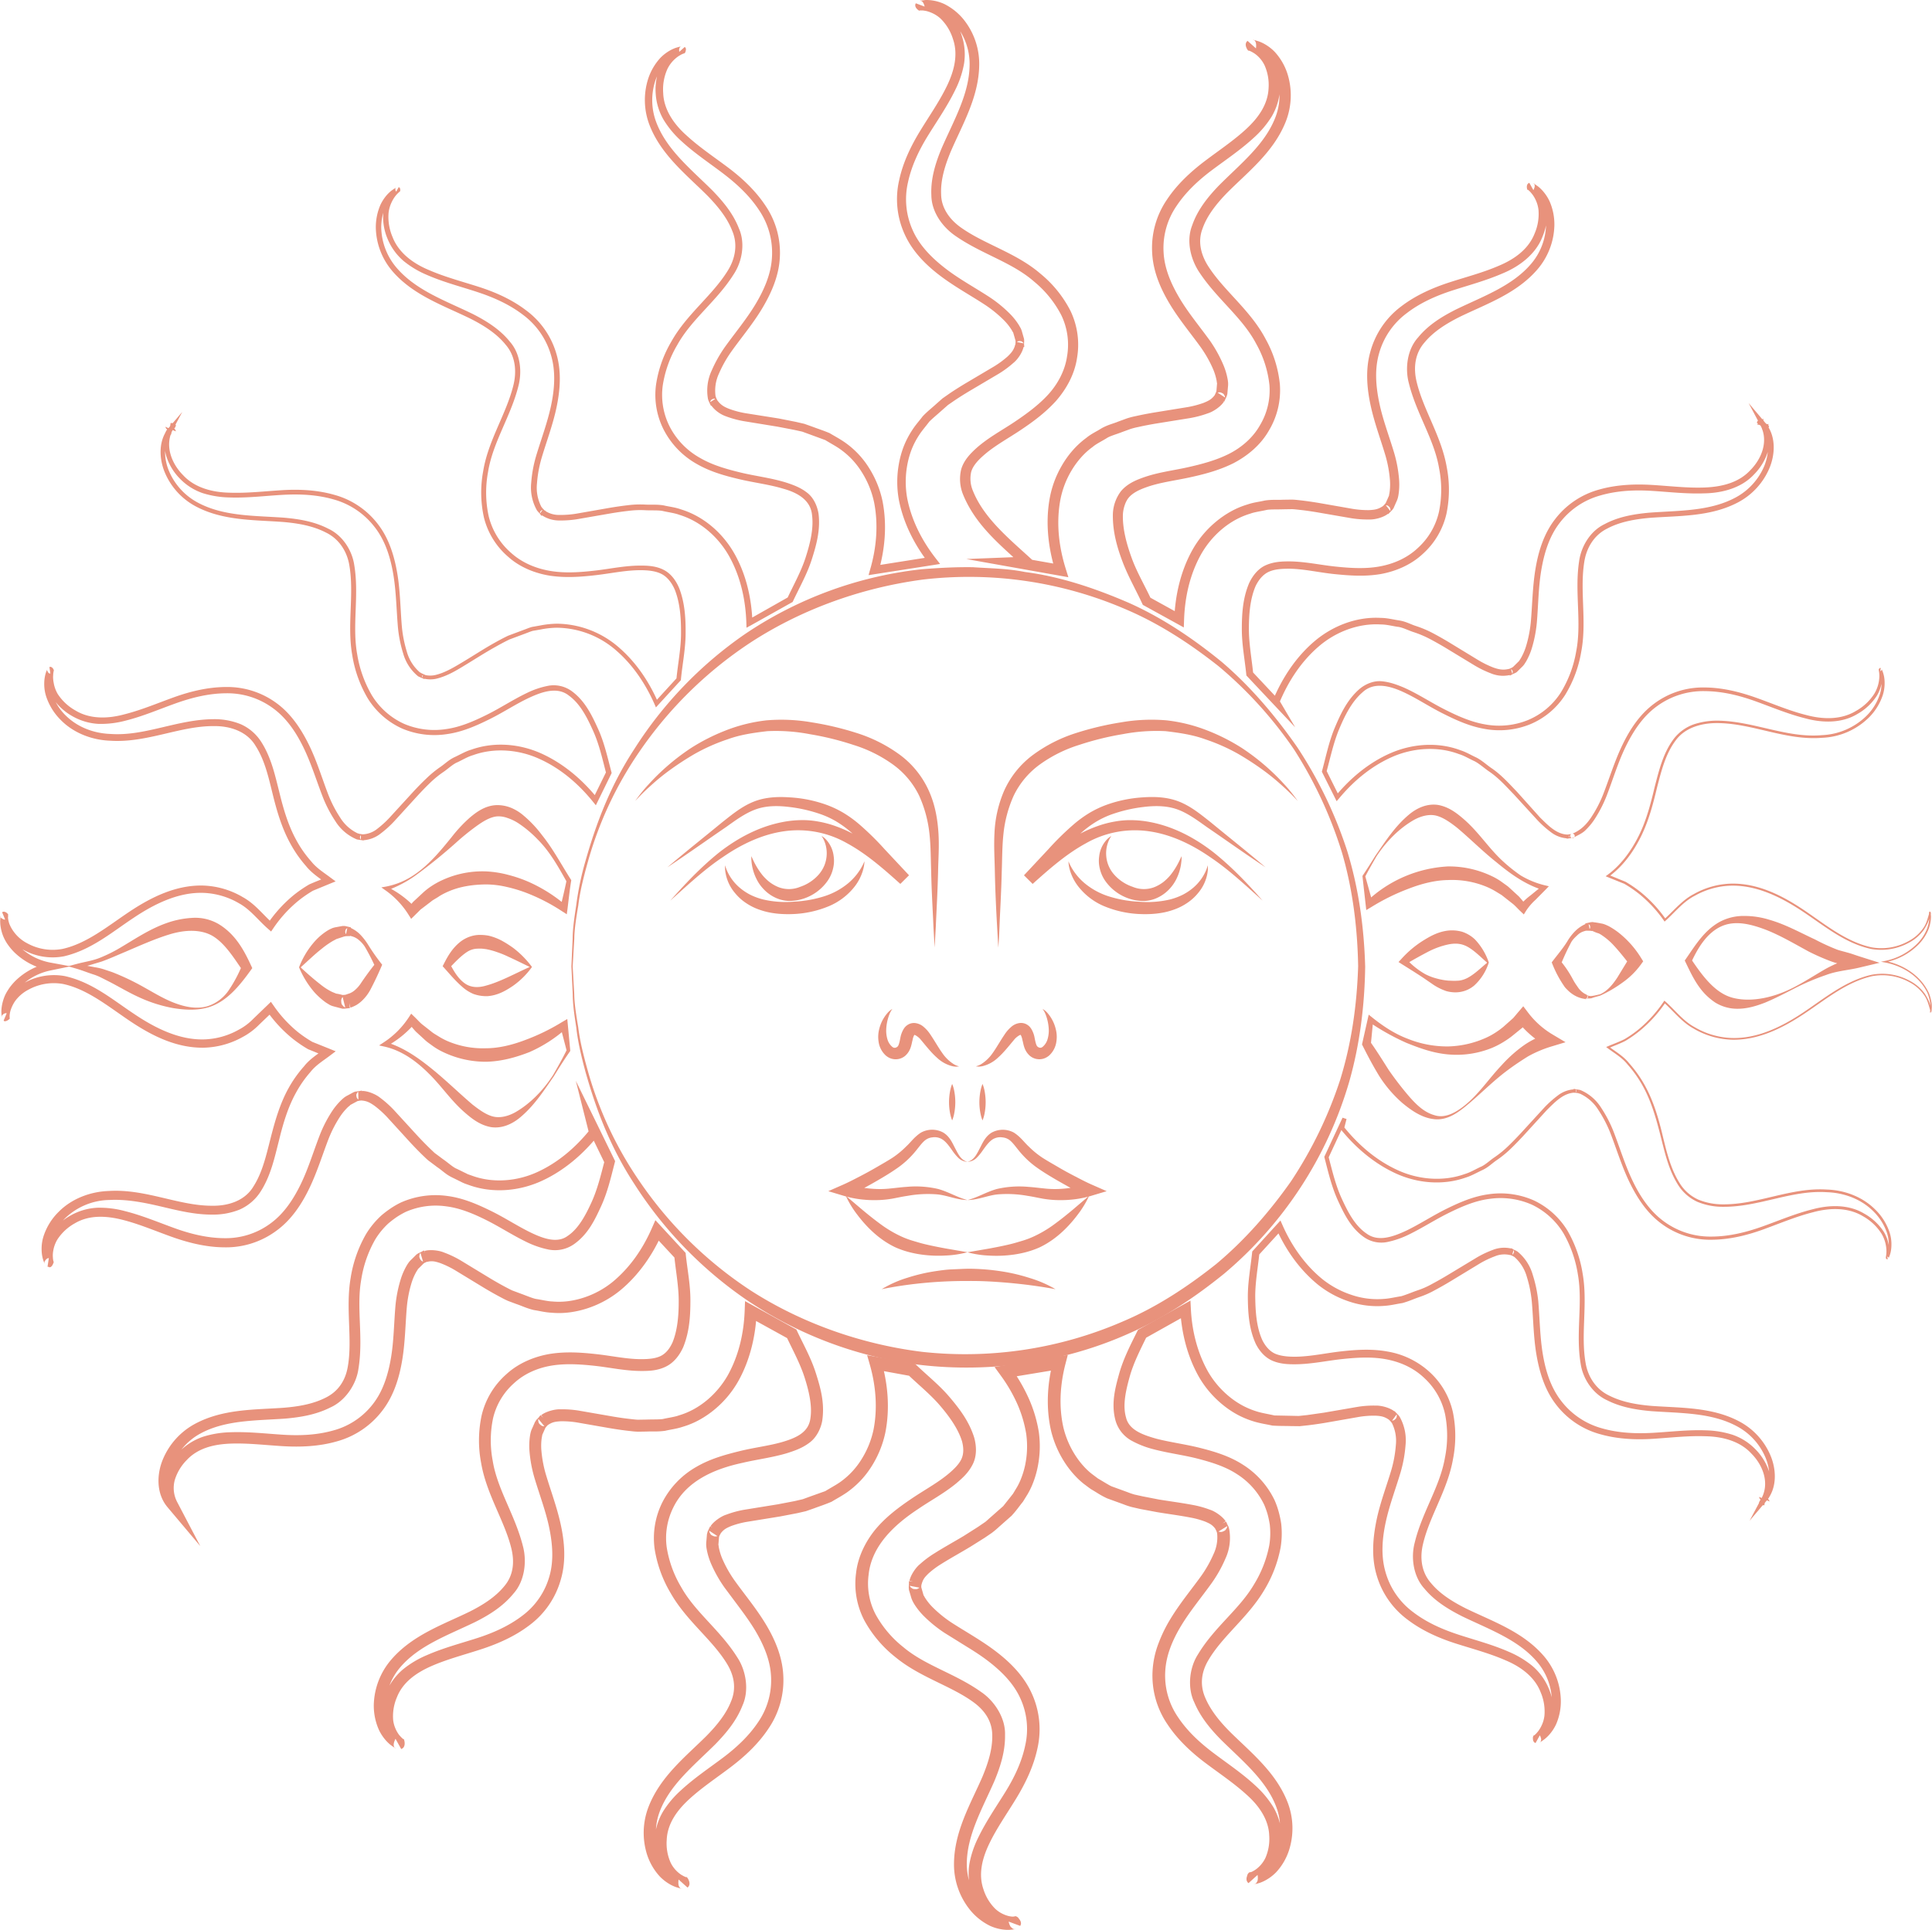 <svg xmlns="http://www.w3.org/2000/svg" width="1080" height="1079.06" viewBox="0.141 -0.008 1079.86 1079.132" style=""><g><g data-name="Слой 2"><g data-name="Слой 3" fill="#e8927c"><path d="M355.14 447.9a81.69 81.69 0 0 1 7.43-9.24 124.91 124.91 0 0 1 23.84-20.43 110.52 110.52 0 0 1 18.9-9.62 89.8 89.8 0 0 1 23.15-5.81 99.19 99.19 0 0 1 25.54 1.14 167.42 167.42 0 0 1 25.4 6.07 82.75 82.75 0 0 1 23.7 12.05 50.91 50.91 0 0 1 16.32 20.39c3.49 7.81 4.79 15.95 5.26 23.49s-.1 14.62-.2 21c-.31 12.88-1 23.61-1.27 31.12-.43 7.51-.67 11.8-.67 11.8s-.25-4.29-.68-11.81c-.27-7.52-1-18.26-1.27-31.15-.24-6.47-.16-13.43-.93-20.55a69.72 69.72 0 0 0-5.74-21.35 46.48 46.48 0 0 0-14.81-17.6 76.17 76.17 0 0 0-21.91-10.85 161.23 161.23 0 0 0-24.34-6 100.19 100.19 0 0 0-23.86-1.71c-7.7.9-15.21 2-22 4.49a104.77 104.77 0 0 0-18.59 8.22 163.11 163.11 0 0 0-14.52 9.5 123.55 123.55 0 0 0-10.39 8.56 110.28 110.28 0 0 0-8.36 8.29z"></path><path d="M374.74 503.61c8.49-9.58 17.32-18.93 27.46-27.05 10.22-7.94 22.09-14.33 35.22-16.87a58.29 58.29 0 0 1 10-1.1 48.29 48.29 0 0 1 10 .78 57.64 57.64 0 0 1 9.79 2.6 73.4 73.4 0 0 1 9.17 4c11.8 6.19 21.79 14.75 31.46 23.14l-4.84 4.83-13.37-14.59a152.28 152.28 0 0 0-13.76-13.93 58.44 58.44 0 0 0-7.6-5.65 49.55 49.55 0 0 0-8.43-4.14 82.16 82.16 0 0 0-18.63-4.4c-6.35-.77-12.76-.79-18.63 1.32s-11.17 6-16.57 9.86c-11 7.51-21.8 15.23-32.91 22.58 10.15-8.62 20.57-16.88 30.85-25.34 5.2-4.08 10.44-8.49 17.1-11.25s13.89-3 20.7-2.53A72.8 72.8 0 0 1 462 450a56.57 56.57 0 0 1 9.51 4.49 65.2 65.2 0 0 1 8.5 6.1 159.18 159.18 0 0 1 14.48 14.17l13.73 14.67-4.86 4.82c-9.47-8.51-19-16.87-29.84-22.76a55.26 55.26 0 0 0-35.19-6.67c-12.2 1.72-23.79 7.25-34.14 14.4-10.57 7.03-19.89 15.88-29.45 24.39z"></path><path d="M405.41 483.84a22.44 22.44 0 0 0 1.51 4 26.24 26.24 0 0 0 6.63 8.52 31.08 31.08 0 0 0 5.85 3.92 36.27 36.27 0 0 0 7.33 2.69 55.54 55.54 0 0 0 17.27 1.2 66.4 66.4 0 0 0 17.19-3.12 39.94 39.94 0 0 0 13.13-7.26 33.05 33.05 0 0 0 7.06-8.34 28.91 28.91 0 0 0 1.93-3.87 19.62 19.62 0 0 1-.66 4.39 27.2 27.2 0 0 1-5.49 10.58 35.92 35.92 0 0 1-13.77 10.17 57.94 57.94 0 0 1-18.94 4.34c-6.56.36-13.38-.12-19.43-2.24a31.89 31.89 0 0 1-8.26-4.11 27.6 27.6 0 0 1-6-5.57 23.35 23.35 0 0 1-5.08-10.86 16.1 16.1 0 0 1-.27-4.44z"></path><path d="M420.05 478.74l1.5 3.16a41.44 41.44 0 0 0 4.71 7.42 26.84 26.84 0 0 0 3.95 3.87 21.73 21.73 0 0 0 5.11 2.9 16.28 16.28 0 0 0 12.05-.21 24 24 0 0 0 10.49-7 18.6 18.6 0 0 0 3.05-5 18.32 18.32 0 0 0 1.23-5.15 17.85 17.85 0 0 0-1.22-8.31 16 16 0 0 0-1.61-3 11.53 11.53 0 0 1 2.76 2.29 16.39 16.39 0 0 1 4 8.9 17.78 17.78 0 0 1-.28 6.87 19.77 19.77 0 0 1-3.09 7.06 26.55 26.55 0 0 1-13.23 9.88 25.76 25.76 0 0 1-8.47 1.36 19.53 19.53 0 0 1-8.23-2.2 21.46 21.46 0 0 1-6.09-4.67 22 22 0 0 1-3.77-5.5 27.49 27.49 0 0 1-2.7-9.15 25.23 25.23 0 0 1-.16-3.52z"></path><path d="M498.91 564.16a13.22 13.22 0 0 0-1.68 3.09 25.9 25.9 0 0 0-1.77 8.66 16.7 16.7 0 0 0 .73 5.37 8.56 8.56 0 0 0 2.79 4.18 2.77 2.77 0 0 0 .88.42 5.28 5.28 0 0 0 .61 0 2.49 2.49 0 0 0 1.27-.62c.7-.48 1.19-2.49 1.69-5.22a14.7 14.7 0 0 1 1.81-4.7 8.06 8.06 0 0 1 1-1.29 7.19 7.19 0 0 1 .8-.69l.39-.27a6.45 6.45 0 0 1 4-1.05 8.76 8.76 0 0 1 5.21 2.37 18.81 18.81 0 0 1 3 3.31c2.85 4.13 4.94 8 7.11 11a22.24 22.24 0 0 0 6.26 6.19 10.51 10.51 0 0 0 3.21 1.37 8.8 8.8 0 0 1-3.7-.09 19.1 19.1 0 0 1-8.7-4.79c-3.11-2.71-6-6.43-9-10-1.16-1.53-3.39-2.88-3.7-2.72 0 0 0 .1.32-.16l-.38.29c.25-.22 0 0 .08 0s-.08.13-.15.21a9.64 9.64 0 0 0-.79 2.55c-.64 2.18-.78 5.79-4.07 8.76a8.25 8.25 0 0 1-8.68 1.29 9 9 0 0 1-2.25-1.44 12.81 12.81 0 0 1-4-7.74 17.4 17.4 0 0 1 .37-7.07 21.19 21.19 0 0 1 4.53-8.84 10.25 10.25 0 0 1 2.81-2.37z"></path><path d="M725.52 447.9a109.53 109.53 0 0 0-8.38-8.29 122 122 0 0 0-10.39-8.56 161.42 161.42 0 0 0-14.51-9.5 105.2 105.2 0 0 0-18.6-8.22c-6.78-2.47-14.29-3.59-22-4.49a100.19 100.19 0 0 0-23.86 1.66 161.05 161.05 0 0 0-24.35 6 76.3 76.3 0 0 0-21.91 10.85 46.37 46.37 0 0 0-14.8 17.6 69.46 69.46 0 0 0-5.72 21.42c-.76 7.12-.68 14.08-.93 20.55-.31 12.89-1 23.63-1.27 31.15s-.67 11.81-.67 11.81-.25-4.29-.67-11.8-1-18.24-1.27-31.12c-.11-6.4-.59-13.42-.2-21a66.92 66.92 0 0 1 5.26-23.49 50.91 50.91 0 0 1 16.32-20.39A82.62 82.62 0 0 1 601.24 410a166.86 166.86 0 0 1 25.4-6.07 99.13 99.13 0 0 1 25.55-1.14 89.69 89.69 0 0 1 23.15 5.81 110.15 110.15 0 0 1 18.9 9.62 125 125 0 0 1 23.85 20.43 81.69 81.69 0 0 1 7.43 9.25z"></path><path d="M705.92 503.61c-9.57-8.51-18.88-17.36-29.42-24.38-10.34-7.15-21.93-12.68-34.14-14.4a55.23 55.23 0 0 0-35.18 6.67c-10.85 5.89-20.38 14.25-29.85 22.76l-4.85-4.82 13.72-14.67a159.31 159.31 0 0 1 14.49-14.17 65.78 65.78 0 0 1 8.49-6.1 56.67 56.67 0 0 1 9.52-4.5 72.73 72.73 0 0 1 20.2-4.14c6.81-.5 14.09-.19 20.69 2.53s11.9 7.17 17.11 11.25c10.27 8.46 20.7 16.72 30.84 25.34-11.1-7.35-21.93-15.07-32.91-22.58-5.4-3.85-10.75-7.81-16.56-9.86s-12.28-2.09-18.63-1.32a82.24 82.24 0 0 0-18.64 4.4 49.92 49.92 0 0 0-8.43 4.14 58.35 58.35 0 0 0-7.59 5.65A153.67 153.67 0 0 0 591 479.35l-13.36 14.59-4.86-4.81c9.67-8.39 19.66-16.95 31.47-23.14a72.13 72.13 0 0 1 9.17-4 57.15 57.15 0 0 1 9.79-2.6 48.18 48.18 0 0 1 10-.78 58.4 58.4 0 0 1 10 1.1c13.13 2.54 25 8.93 35.21 16.87 10.17 8.1 19.01 17.42 27.5 27.03z"></path><path d="M675.24 483.84a16.28 16.28 0 0 1-.2 4.44 23.38 23.38 0 0 1-5.04 10.86 27.37 27.37 0 0 1-6 5.57 32 32 0 0 1-8.25 4.11c-6 2.12-12.87 2.6-19.43 2.24a58 58 0 0 1-19-4.34 36 36 0 0 1-13.77-10.17A27.34 27.34 0 0 1 598 486a19.88 19.88 0 0 1-.65-4.39 29.45 29.45 0 0 0 1.92 3.87 32.91 32.91 0 0 0 7.07 8.34 39.94 39.94 0 0 0 13.13 7.26 66.32 66.32 0 0 0 17.18 3.12 55.63 55.63 0 0 0 17.28-1.2 36 36 0 0 0 7.32-2.69 30.85 30.85 0 0 0 5.86-3.92 26.32 26.32 0 0 0 6.62-8.52 21.51 21.51 0 0 0 1.51-4.03z"></path><path d="M660.61 478.74a24.55 24.55 0 0 1-.2 3.55 27.67 27.67 0 0 1-2.69 9.15 22.52 22.52 0 0 1-3.77 5.5 21.65 21.65 0 0 1-6.1 4.67 19.53 19.53 0 0 1-8.22 2.2 25.72 25.72 0 0 1-8.47-1.36 26.57 26.57 0 0 1-13.24-9.88 19.77 19.77 0 0 1-3.09-7.06 18 18 0 0 1-.28-6.87 16.39 16.39 0 0 1 4-8.9 11.66 11.66 0 0 1 2.77-2.29 15.36 15.36 0 0 0-1.61 3 17.84 17.84 0 0 0-1.23 8.31 17.68 17.68 0 0 0 4.28 10.12 24 24 0 0 0 10.49 7 16.28 16.28 0 0 0 12.05.21 21.53 21.53 0 0 0 5.11-2.9 26.84 26.84 0 0 0 3.95-3.87 40.33 40.33 0 0 0 4.71-7.42z"></path><path d="M582.87 564.16a10.36 10.36 0 0 1 2.84 2.36 21.31 21.31 0 0 1 4.52 8.84 17.23 17.23 0 0 1 .37 7.07 12.8 12.8 0 0 1-4 7.74 9.1 9.1 0 0 1-2.26 1.44 8.14 8.14 0 0 1-3 .69 8.25 8.25 0 0 1-5.65-2c-3.29-3-3.43-6.58-4.08-8.76a9.64 9.64 0 0 0-.79-2.55c-.06-.08-.1-.19-.15-.21s-.17-.18.09 0l-.39-.29c.34.26.32.16.32.16-.3-.16-2.53 1.19-3.7 2.72-3 3.55-5.89 7.27-9 10a19.1 19.1 0 0 1-8.7 4.79 8.8 8.8 0 0 1-3.7.09 10.5 10.5 0 0 0 3.22-1.37 22.24 22.24 0 0 0 6.26-6.19c2.16-3 4.25-6.87 7.1-11a18.88 18.88 0 0 1 3-3.31 8.7 8.7 0 0 1 5.21-2.37 6.44 6.44 0 0 1 4 1.05l.4.27a6.83 6.83 0 0 1 .79.69 8.74 8.74 0 0 1 1 1.29 14.65 14.65 0 0 1 1.8 4.7c.51 2.73 1 4.74 1.69 5.22a2.52 2.52 0 0 0 1.28.62 5.09 5.09 0 0 0 .6 0 2.82 2.82 0 0 0 .89-.42 8.7 8.7 0 0 0 2.79-4.18 17.28 17.28 0 0 0 .73-5.37 26.12 26.12 0 0 0-1.78-8.66 12.79 12.79 0 0 0-1.7-3.06z"></path><path d="M540.89 649.64a7.55 7.55 0 0 1-5-2.1 27.88 27.88 0 0 1-3.51-4.22c-2-2.87-4.15-5.83-6.83-6.86a8 8 0 0 0-4.28-.48 7.63 7.63 0 0 0-3.79 1.42c-2.17 1.58-4.19 4.76-6.64 7.52a50.35 50.35 0 0 1-8.29 7.61c-3.11 2.23-6.05 4.07-9.17 5.93s-6.21 3.63-9.38 5.35-6.37 3.27-9.88 4.78l-.22-6.33a52.49 52.49 0 0 0 7.83 1.76 67.68 67.68 0 0 0 8.17.82 53.2 53.2 0 0 0 8.18-.31c2.74-.26 5.74-.68 8.68-.86a55.28 55.28 0 0 1 17.78 1.18c5.91 1.65 10.69 4.72 16.33 6.18-5.86-.08-11.46-2.68-16.89-3.17a64.42 64.42 0 0 0-16.66.83c-2.8.41-5.47 1-8.43 1.56a57.25 57.25 0 0 1-9.05.83 63.7 63.7 0 0 1-9.05-.5 57.42 57.42 0 0 1-9-1.9l-8.7-2.61 8.47-3.73c3-1.32 6.17-3 9.26-4.59s6.18-3.3 9.22-5.06 6.17-3.53 8.93-5.31a49.51 49.51 0 0 0 7.73-6.38c2.51-2.29 4.44-5.26 8.2-7.69a13 13 0 0 1 12.32-.1c3.82 2.24 5.25 6 6.88 9.06s3.14 6.49 6.79 7.37z"></path><path d="M472.84 668.6s3.77 3.21 9.41 8c2.82 2.34 6.1 5 9.7 7.65a66.05 66.05 0 0 0 11.65 7 48.61 48.61 0 0 0 6.44 2.47c2.17.63 4.39 1.34 6.55 1.86 4.34 1.06 8.5 1.85 12.1 2.52l12.2 2.1a55.37 55.37 0 0 1-12.45 1.86 68.44 68.44 0 0 1-13-.51 59.65 59.65 0 0 1-7.31-1.44 50.92 50.92 0 0 1-7.38-2.57c-9.79-4.58-16.84-12.24-21.39-18.23a55.63 55.63 0 0 1-6.52-10.71z"></path><path d="M540.89 649.64c3.65-.88 5.2-4.3 6.8-7.34s3.06-6.82 6.87-9.06a13 13 0 0 1 12.32.1c3.76 2.43 5.7 5.4 8.2 7.69a49.51 49.51 0 0 0 7.75 6.35c2.76 1.78 5.95 3.55 8.93 5.31s6.12 3.45 9.22 5.06 6.25 3.27 9.26 4.59l8.48 3.73-8.7 2.61a57.89 57.89 0 0 1-9 1.9 63.76 63.76 0 0 1-9.06.5 57.36 57.36 0 0 1-9-.83c-3-.54-5.63-1.15-8.43-1.56a64.32 64.32 0 0 0-16.65-.83c-5.44.49-11 3.09-16.9 3.17 5.65-1.46 10.42-4.53 16.33-6.18a55.36 55.36 0 0 1 17.69-1.18c2.93.18 5.93.6 8.68.86a53.15 53.15 0 0 0 8.18.31A67.72 67.72 0 0 0 600 664a52.2 52.2 0 0 0 7.83-1.76l-.22 6.33c-3.5-1.51-6.68-3-9.87-4.78s-6.3-3.51-9.38-5.35-6.07-3.7-9.17-5.93a50.42 50.42 0 0 1-8.3-7.61c-2.45-2.76-4.46-5.94-6.63-7.52a7.7 7.7 0 0 0-3.76-1.38 8 8 0 0 0-4.29.48c-2.68 1-4.78 4-6.83 6.86a27.8 27.8 0 0 1-3.5 4.22 7.6 7.6 0 0 1-4.99 2.08z"></path><path d="M608.94 668.6a55.63 55.63 0 0 1-6.54 10.75c-4.54 6-11.6 13.65-21.38 18.23a51.34 51.34 0 0 1-7.38 2.57 59.8 59.8 0 0 1-7.32 1.44 68.41 68.41 0 0 1-13 .51 55.51 55.51 0 0 1-12.45-1.86l12.2-2.1c3.61-.67 7.76-1.46 12.1-2.52 2.17-.52 4.38-1.23 6.55-1.86a48.08 48.08 0 0 0 6.44-2.47 65.78 65.78 0 0 0 11.66-7c3.6-2.63 6.87-5.31 9.69-7.65z"></path><path d="M549.31 606.11a19.5 19.5 0 0 1 1 3.19 34.25 34.25 0 0 1 .75 7 33.41 33.41 0 0 1-.75 7 19.44 19.44 0 0 1-1 3.2 18.33 18.33 0 0 1-1-3.2 32.72 32.72 0 0 1-.76-7 33.52 33.52 0 0 1 .76-7 19.5 19.5 0 0 1 1-3.19z"></path><path d="M532.34 606.11a19 19 0 0 1 1 3.19 33 33 0 0 1 0 14 19.44 19.44 0 0 1-1 3.2 18.81 18.81 0 0 1-1-3.2 33 33 0 0 1 0-14 19.5 19.5 0 0 1 1-3.19z"></path><path d="M492.93 720.89a62.13 62.13 0 0 1 14.36-6.4A98.59 98.59 0 0 1 523 710.8c2.93-.43 6-.88 9.08-1s6.22-.31 9.47-.37a124.77 124.77 0 0 1 18.45 1.48 102.66 102.66 0 0 1 15.72 3.72 66.35 66.35 0 0 1 14.42 6.26s-6.17-1.22-15.29-2.39c-4.56-.57-9.87-1.13-15.55-1.55s-11.58-.72-17.86-.66a248.57 248.57 0 0 0-33.3 2.05c-9.07 1.19-15.21 2.55-15.21 2.55z"></path><path d="M96.49 840.82l2.89-.12c-.61 1-1.88 1.57-2.54 1.11a2.31 2.31 0 0 1-.77 2.38l-.71-6.3a3.43 3.43 0 0 0-2.6 1.89c.63 1.36 2.2 2 3.09 1.29zm-.08-.2c.92-.68 2.51 0 3.16 1.46a3.51 3.51 0 0 1-2.52 2.06l-.71-6.31a2.18 2.18 0 0 0-.82 2.28c-.67-.5-2 0-2.59 1l2.84-.23z"></path><path d="M1077.57 555.24c-4.43-9.32-14.07-15.29-24-17.1l-2-.36 2-.41a35.16 35.16 0 0 0 18-9.44 24.62 24.62 0 0 0 5.68-8.43 21.68 21.68 0 0 0 1.24-4.94 17.93 17.93 0 0 0 .11-2.54c.23-1.06-.72-1.19.27-3l-.32.78c1.15 3-1.13 7.13-2.92 10a23.94 23.94 0 0 1-8.26 7.23 32.19 32.19 0 0 1-21.33 3.59c-14.57-3.15-26.12-12.9-38.06-20.84S982.47 495 968 495.22a43.62 43.62 0 0 0-20.51 5.66c-6.43 3.28-11 9.13-16.38 14l-.5.44-.37-.53a72.64 72.64 0 0 0-13.78-14.87 69.28 69.28 0 0 0-8.38-5.73l-9.42-3.81-1-.42.9-.65c7.66-5.56 13.41-13.55 17.62-22s6.65-17.83 8.86-27.14c2.4-9.22 4.66-18.88 10.56-26.84a24.3 24.3 0 0 1 11.84-8.47A41.89 41.89 0 0 1 961.8 403c19.46.68 37.49 9.74 56.67 8.08a37.85 37.85 0 0 0 25.22-11 30.33 30.33 0 0 0 7.25-11.84 20.14 20.14 0 0 0 .94-6.82 17.75 17.75 0 0 0-.41-3.41l-.46-1.63-.31-.79-.17-.4-.1-.23-.07-.2v-.14c-.2.31.19-1.21.82-1l-.24 1.61c.91.32 1.27-1.28 1.06-.76v.27l.09.47.14.95a17.84 17.84 0 0 1 .11 1.93 21.36 21.36 0 0 1-3.06 10.92 30.82 30.82 0 0 1-10.91 10.23c-8.77 5.33-19.72 5-29.12 2.42-9.6-2.39-18.7-6.25-27.85-9.55s-18.69-5.61-28.38-5.66a43.73 43.73 0 0 0-26.9 8.61c-7.79 5.71-13.2 14.05-17.4 22.73s-7 18.13-10.56 27.34a71.6 71.6 0 0 1-6.85 13.2 35.14 35.14 0 0 1-4.84 5.8c-1.78 1.89-4.49 2.92-6.44 4.08a2 2 0 0 1-.54.17 2.13 2.13 0 0 1-.48 0c.12.07.61-.1.61-.1l-.25.11c.25-.1.48-.27.1 0l-.31.12h-.1l-3.1.45-.31-2.05.6-.1h.2l-.27.13v1.72c.54.27.34.13.41.17a1.08 1.08 0 0 1-1-.65c-.16-.71 0-.7.1-1 .46-.52.8-.44.66-.44h.07v2.05a16.53 16.53 0 0 1-9.44-3.53 57 57 0 0 1-7.41-6.61l-13.18-14.4c-4.58-4.72-8.69-9.42-14.17-13.06-2.58-1.8-5.26-4.21-7.77-5.51-2.91-1.31-5.86-3.14-8.74-4-11.91-4.52-25.6-3.54-37.19 1.48-11.79 5.15-21.86 13.57-30.06 23.48l-1.2 1.36-.83-1.66-7.2-14.39-.22-.45.11-.41c2.21-8.16 3.84-16.41 7.16-24.28s7-15.65 13.77-21.54c3.29-2.77 7.87-4.75 12.41-4.33s8.57 1.92 12.45 3.55c7.86 3.51 14.83 8.17 22.25 11.95s15.09 7.25 23.11 8.62a43.07 43.07 0 0 0 24-2.44 40.08 40.08 0 0 0 18.31-15.36 64.63 64.63 0 0 0 8.59-22.89c3.22-16.3-.93-33.07 1.61-50.2 1.06-8.49 6.22-17.21 14.24-21.07 7.73-4.17 16.37-5.62 24.77-6.41 16.73-1.28 34-.67 48.56-8.53a35.56 35.56 0 0 0 15.94-17.47c3-7.31 3.28-16.3-1.9-22.3l2.7-1.44a21.31 21.31 0 0 1 1.4 15.18 31.64 31.64 0 0 1-7.86 13.14c-7.1 7.7-18 10.43-27.79 10.59-10 .37-19.8-.79-29.46-1.39s-19.35-.12-28.56 2.53a43 43 0 0 0-23 15.57c-5.77 7.54-8.57 16.92-10.16 26.36s-1.63 19.26-2.46 29.14a72.21 72.21 0 0 1-2.91 14.73 36.12 36.12 0 0 1-3.09 7.06l-1.07 1.67a11.06 11.06 0 0 1-1.5 1.64l-2.6 2.58a2.36 2.36 0 0 1-.65.42 2.9 2.9 0 0 1-.71.18 1.83 1.83 0 0 0 1-.49l-.36.29a2.48 2.48 0 0 0 .49-.47 2.08 2.08 0 0 1-.27.33l-.39.3h-.05l-.15.07-2.86 1.31-1.49-3.23.54-.26s.26-.13.12-.05l-.4.35.85 2.84c1 .15.57 0 .71.07l.36-.09h-.06l-.17.07a1.83 1.83 0 0 1-1.94-.59c-.63-1.08-.35-1.15-.31-1.63a1.82 1.82 0 0 1 .76-1l.09-.05.09-.05 1 3.35a17.41 17.41 0 0 1-10.5-.82 58.17 58.17 0 0 1-9.16-4.4l-16.8-10.2c-2.81-1.66-5.64-3.27-8.51-4.78a57.72 57.72 0 0 0-8.86-3.73c-3-.94-6.39-2.76-9-3-3.43-.51-6.19-1.31-9.54-1.32-12.59-.75-25.37 4.23-34.88 12.54-9.69 8.41-16.85 19.45-21.78 31.39l-.12-1.73.27.45 8.74 14.86-11.89-12.62-14.85-15.78-.52-.56-.07-.61c-.86-8.49-2.5-16.75-2.49-25.41s.54-17.31 4.09-25.67c1.89-4 4.94-8.11 9.45-10.05s9-2.08 13.28-2.07c8.76.13 17.06 2 25.34 2.87s16.69 1.41 24.62 0 15.59-4.7 21.53-10.29a38.75 38.75 0 0 0 11.91-20.33 61.52 61.52 0 0 0 .07-24.26c-2.73-16.31-12.64-30.43-16.89-47.54-2.25-8.36-1-18.93 5.2-25.75 5.72-7 13.37-11.64 21-15.51 15.28-7.42 31.51-13.09 42.14-25.59a34.84 34.84 0 0 0 8.32-21.7 27.67 27.67 0 0 0-2.22-11.33 19.57 19.57 0 0 0-3.08-4.67 16.1 16.1 0 0 0-2-1.89l-1.08-.77-.58-.34-.32-.17-.24-.14-.37-.25c.84.17-2 .19 0-3.78l2.27 4.08c2.63-.9.63-5.21 1-3.67l-.07-.09-.05-.05.15.13.38.34.76.74a17.15 17.15 0 0 1 1.38 1.58 21.64 21.64 0 0 1 2.2 3.48 22.66 22.66 0 0 1 2.38 7.81 32.28 32.28 0 0 1-2.49 15.53c-3.83 10-13.24 16.82-22.36 20.55-9.2 4-18.84 6.56-28 9.52s-18 6.89-25.47 12.65A42.17 42.17 0 0 0 771 197.59c-2.59 9-1.8 18.58.16 27.88s5.48 18.42 8.34 28a72.93 72.93 0 0 1 2.71 15 36.73 36.73 0 0 1-.31 7.88 20.35 20.35 0 0 1-.39 2 13 13 0 0 1-.86 2.26l-1.49 3.36v.05a3.14 3.14 0 0 1-.59.82 3.85 3.85 0 0 1-.83.59c.43-.08 1.31-1.2 1.2-1.26l-.33.59a3.08 3.08 0 0 0 .43-.94 4.21 4.21 0 0 1-.19.57 2.78 2.78 0 0 1-.34.56l-.07.11-.15.16-2.19 2.26-3.76-3.61.41-.43.09-.1s.12-.15-.05.07l-.36.68 2.65 3.45c1.43-.31.83-.27 1-.3a3.1 3.1 0 0 0 .46-.31h-.05l-.18.16a2.64 2.64 0 0 1-2.9.27c-1.45-1.12-1.14-1.38-1.34-2.06a2.62 2.62 0 0 1 .5-1.78l.09-.11.09-.11 3.21 4c-2.4 1.94-7.06 3.26-10.31 3.18a58.39 58.39 0 0 1-10.16-.71l-19.23-3.33c-3.17-.52-6.34-1-9.51-1.33-1.47-.17-3.44-.4-4.5-.41l-4.86.08c-3 .13-7-.05-9.21.34-3 .71-6.71 1.16-9.18 2.09-11.79 3.51-21.73 12.39-27.66 23-6.08 11-8.89 23.51-9.35 36.18l-.16 4.46-4-2.22-18-9.91-.9-.5-.37-.79c-3.61-7.77-7.87-15.16-10.94-23.26s-5.48-16.6-5.45-25.82a22.4 22.4 0 0 1 4.48-13.63c3.33-4 7.8-6 11.92-7.5 8.42-3.09 17-4.06 25.15-5.87s16.3-4 23.4-7.59 13.39-9.09 17.25-15.92a37.94 37.94 0 0 0 5.33-22.64 60 60 0 0 0-7.34-22.86c-7.59-14.58-21.52-24.71-31.52-39.59-5-7.22-7.87-17.78-4.31-26.78 3-8.73 8.84-15.91 14.79-22.11 12.11-12.2 25.59-22.77 31.56-37.86a34 34 0 0 0 .91-22.78 27.1 27.1 0 0 0-5.62-9.76 19.15 19.15 0 0 0-4.26-3.28 15.64 15.64 0 0 0-2.37-1.08l-1.21-.35-.61-.13-.36-.06-.3-.05-.54-.15c1.14-.18-2.43 1.18-1.67-4.8l4.69 4.21c3-2.32-1.49-6.94-.32-5.16l-.16-.09-.11-.05.18.07.48.2 1 .47a19.71 19.71 0 0 1 1.91 1.09 23.7 23.7 0 0 1 8.3 9.52 33 33 0 0 1 2.81 15.89A34.24 34.24 0 0 1 711 65.09a54.74 54.74 0 0 1-10 11.89c-7.45 6.86-15.78 12.41-23.45 18.16s-14.62 12.26-19.81 20.07a41.5 41.5 0 0 0-7.21 25.84c.46 9.17 4.28 17.91 9.12 26s11.13 15.58 17 23.73a74.1 74.1 0 0 1 7.35 13.39 37.29 37.29 0 0 1 2.3 7.67c.14.66.21 1.36.29 2.06a14.34 14.34 0 0 1-.08 2.53l-.32 3.66v.07a3.7 3.7 0 0 1-.33 1.11 4.52 4.52 0 0 1-.69 1 3.21 3.21 0 0 0 .86-1.91l-.15.8a3.08 3.08 0 0 0 .13-1.23 3.93 3.93 0 0 1 0 .69 3.58 3.58 0 0 1-.16.75v.15l-.11.23-1.33 2.85-5.63-2.6.25-.54.05-.11V221.52l-.13.9 4.33 2.83c1.46-.89.8-.61 1-.73a3.71 3.71 0 0 0 .39-.52v-.05.05l-.13.24a3.17 3.17 0 0 1-3.2 1.41c-2-.71-1.77-1.12-2.26-1.8a3.08 3.08 0 0 1-.12-2.18l.05-.15.06-.14 5.15 3.25c-1.61 2.6-5.83 5.54-8.95 6.49a58.47 58.47 0 0 1-10 2.66l-19.38 3.12c-3.18.55-6.33 1.14-9.46 1.85a42 42 0 0 0-4.35 1.1l-4.6 1.67c-2.78 1.13-6.78 2.21-8.56 3.36-2.61 1.68-6.06 3.28-8 5a37.56 37.56 0 0 0-3.55 2.88 41.12 41.12 0 0 0-3.21 3.3 47.85 47.85 0 0 0-5.35 7.47 50.27 50.27 0 0 0-6.22 17.26c-2.05 12.42-.54 25.16 3.26 37.3l1.45 4.67-5-.89-25.05-4.46-27-4.82 27.26-1.08 6.23-.25-1.89 5.12c-12.45-11.51-26.28-22.53-33.35-39.68a23.1 23.1 0 0 1-1.1-14.33c1.49-5 5-8.6 8.21-11.56 6.68-6 14.39-10.08 21.31-14.7s13.76-9.63 19.14-15.54 9.3-13.34 10.46-21.07a38.14 38.14 0 0 0-3.12-23.17 59.66 59.66 0 0 0-15.12-18.76c-12.38-10.91-29.09-15.32-43.79-25.45-7.33-4.91-13.75-13.44-13.79-23.1-.42-9.17 2.38-18 5.65-25.89 6.83-15.78 15.63-30.58 15.74-47a34.54 34.54 0 0 0-7.53-21.89 27.81 27.81 0 0 0-9-7.2 20.15 20.15 0 0 0-5.31-1.56 16.46 16.46 0 0 0-2.7-.14l-1.31.11-.65.11-.35.08h-.77c.82-.49-1.54 1.67-2.78-3.22l4.94 1.84c1.6-2.7-3.27-4.94-1.82-3.91H514.59h.71l1.07.07a18.82 18.82 0 0 1 2.11.31 22.2 22.2 0 0 1 4 1.25 22.65 22.65 0 0 1 7 4.45 32.39 32.39 0 0 1 8.25 13.55 33.71 33.71 0 0 1 1.23 15.74A54.3 54.3 0 0 1 534 50.4c-4.41 9.05-10.12 17.23-15.18 25.42s-9.18 16.85-11.18 26.1A42.15 42.15 0 0 0 510.4 129c3.83 8.49 10.66 15.3 18.17 21.11s16.13 10.49 24.5 15.92a72.49 72.49 0 0 1 11.76 9.63 36.28 36.28 0 0 1 4.86 6.19l1 1.77a12 12 0 0 1 .8 2.26l1 3.52v.06a3.24 3.24 0 0 1 .08 1 4.12 4.12 0 0 1-.24 1 2.56 2.56 0 0 0 .09-1.66l.12.64a2.56 2.56 0 0 0-.27-1 3.43 3.43 0 0 1 .22.54 2.48 2.48 0 0 1 .1.63V190.94l-.19 3.13-5-.28v-.59-.07l.17.73 4.08.83c.83-1.09.42-.69.55-.84a2.36 2.36 0 0 0 .14-.51v.23a2.55 2.55 0 0 1-2 2c-1.73 0-1.63-.34-2.2-.71a2.51 2.51 0 0 1-.71-1.59v-.26l4.83.92c-.57 3-3.19 7-5.7 9a56.44 56.44 0 0 1-8.11 6l-16.67 9.86c-2.73 1.64-5.42 3.33-8.06 5.1l-3.71 2.55-3.62 3.19c-2.23 2-5.24 4.51-6.84 6.14-1.85 2.47-4.25 5.21-5.66 7.46a44.24 44.24 0 0 0-4.25 8.17 48.83 48.83 0 0 0-2.44 8.84 51.84 51.84 0 0 0 0 18.34c2.38 12.23 8.17 23.64 15.91 33.58l2.47 3.18-4.16.66-32 5-3.83.6 1-3.54c3.46-12 4.5-24.75 2.16-36.89a51.55 51.55 0 0 0-6.82-17 46.33 46.33 0 0 0-5.55-7.26 45.66 45.66 0 0 0-7-6c-2.2-1.52-5.36-3.23-8-4.84l-8.6-3.16-4.27-1.56-4.51-.99-9.32-1.79-19-3.1a55.61 55.61 0 0 1-9.65-2.63 17.73 17.73 0 0 1-8.45-6.22l3.76-2.36.05.11v.11a2.26 2.26 0 0 1-.08 1.59c-.36.5-.16.8-1.65 1.32a2.28 2.28 0 0 1-2.33-1l-.11-.19.28.38c.16.09-.3-.12.7.51l3.2-2-.1-.7c-.08-.23 0 .07 0 .07l.24.55-4.09 1.88-1.32-2.85-.08-.17v-.11a2.6 2.6 0 0 1-.12-.57 4 4 0 0 1 0-.52 2.39 2.39 0 0 0 .09.87l-.1-.57a2.27 2.27 0 0 0 .61 1.35 3.58 3.58 0 0 1-.52-.73 3 3 0 0 1-.26-.87l.08.35a26.47 26.47 0 0 1 2.07-15.88 73.56 73.56 0 0 1 7.41-13.19c5.81-8.09 12.07-15.56 17-23.76s8.81-17.08 9.29-26.45a42.42 42.42 0 0 0-7.31-26.43c-5.29-8-12.31-14.51-20-20.37s-16-11.33-23.35-18.12a53.92 53.92 0 0 1-9.84-11.77 33.23 33.23 0 0 1-4.51-14.86 32 32 0 0 1 2.7-15.35 22.54 22.54 0 0 1 4.71-6.52 21.87 21.87 0 0 1 3.18-2.54 18.49 18.49 0 0 1 1.79-1l.94-.44.47-.19.18-.08s.06 0 0 0l-.08.05c.76-1.16-2.14 1.84-.2 3.35l3.06-2.74c.51 3.85-1.86 3.05-1.12 3.14l-.38.11h-.27l-.36.07-.67.13-1.3.38a16.42 16.42 0 0 0-2.54 1.15 20.37 20.37 0 0 0-4.52 3.47 27.93 27.93 0 0 0-5.82 10 34.91 34.91 0 0 0 .64 23.35c5.9 15.33 19.34 26 31.31 37.92 5.91 6.1 11.59 12.87 14.81 21.21 3.66 8.27 1.82 18.59-3 25.78-9.34 14.83-23.37 24.87-31.41 39.3a63.41 63.41 0 0 0-8.18 22.85 39.21 39.21 0 0 0 4.06 23.23A42.17 42.17 0 0 0 391.3 256c7 4.1 15.08 6.38 23.1 8.3s16.44 2.89 24.76 5.42c4 1.28 8.29 2.81 11.94 5.66 3.82 2.84 5.86 7.63 6.54 11.91 1.11 9.14-1.22 17.51-3.82 25.63s-6.85 15.57-10.41 23.14l-.25.54-.6.33L420 349.57l-2.64 1.43-.09-2.9c-.43-12.78-3.25-25.49-9.38-36.67-6-10.92-16.16-20-28.2-23.6-2.68-1-6.22-1.41-9.3-2.14-2.55-.47-6.3-.23-9.4-.38a50.76 50.76 0 0 0-9.51.33c-3.18.35-6.38.82-9.56 1.34l-19.25 3.34a58 58 0 0 1-10 .71 17.29 17.29 0 0 1-9.9-3.06l2.05-2.56.06.08.06.07a1.8 1.8 0 0 1 .33 1.12c-.13.43.09.58-.82 1.32a1.7 1.7 0 0 1-1.9-.15l-.13-.12h-.05l.29.2c.13 0-.28 0 .72.19l1.61-2.24-.21-.4c-.09-.11.1.1.1.1l.41.44-2.4 2.3-2.2-2.32-.11-.11v-.06l-.24-.39a2.14 2.14 0 0 1-.13-.39 2.46 2.46 0 0 0 .27.58l-.22-.37c-.07 0 .48.72.73.77a2.9 2.9 0 0 1-.56-.41 2.21 2.21 0 0 1-.43-.6l.14.22A25.79 25.79 0 0 1 297 270a71.69 71.69 0 0 1 2.67-14.78c2.83-9.5 6.31-18.62 8.35-28.05s2.77-19.17.13-28.31A43 43 0 0 0 292.38 176c-7.66-5.86-16.51-9.77-25.74-12.79s-18.82-5.49-27.94-9.49a52.73 52.73 0 0 1-12.95-7.72 32.5 32.5 0 0 1-9-12.35 31.35 31.35 0 0 1-2.42-15.1 21.71 21.71 0 0 1 2.28-7.5 20.17 20.17 0 0 1 2.11-3.34 15.75 15.75 0 0 1 1.31-1.51l.72-.7.37-.33.16-.14c.25-1-1 1.74.66 2.3l1.43-2.57c1.24 2.53-.56 2.5 0 2.41l-.26.18-.22.12-.33.18-.62.37-1.16.83a16.57 16.57 0 0 0-2.11 2 20.47 20.47 0 0 0-3.24 4.94 28.78 28.78 0 0 0-2.26 11.72 35.68 35.68 0 0 0 8.64 22.28c10.92 12.72 27.39 18.37 42.62 25.82 7.58 3.88 15.11 8.54 20.67 15.47 6 6.83 6.9 16.93 4.64 25.21-4.32 16.85-14.26 31.13-16.88 47.72a62.2 62.2 0 0 0 .38 24.66 39.6 39.6 0 0 0 12.64 20.58c6.12 5.51 14 8.74 22.17 10.05s16.68.68 25-.29 16.69-2.81 25.38-2.75c4.27 0 8.83.32 12.93 2.54s6.76 6.19 8.44 10.24c3.16 8.3 3.6 17 3.52 25.52s-1.8 16.9-2.62 25.33v.41l-.31.34L368 394.15l-1.27 1.39-.73-1.68c-5-11.32-11.92-21.77-21.17-29.86a51.27 51.27 0 0 0-33.31-13 48.63 48.63 0 0 0-9.06.95l-4.61.8c-1.08.31-2.81 1-4.18 1.52l-8.75 3.26c-2.59 1.24-5.45 2.78-8.1 4.28-5.4 3-10.64 6.37-16 9.64s-10.7 6.64-17.13 8.13a15.43 15.43 0 0 1-6.85-.17l.63-2h.07c-.15-.05.23 0 .52.64 0 .29.19.34-.2 1a1.08 1.08 0 0 1-1.17.35l-.13-.05h-.07.22c.08 0-.15.05.4 0l.56-1.72-.26-.22.18.08.55.26-.9 2-2.86-1.3h-.1l-.28-.21c-.31-.36-.12-.12.1.05l-.21-.17s.44.3.58.27a1.92 1.92 0 0 1-.48-.12 1.78 1.78 0 0 1-.48-.31l.14.1a25.36 25.36 0 0 1-8.25-12.76 71.27 71.27 0 0 1-2.91-14.6c-.84-9.83-.95-19.61-2.52-29.17s-4.46-19-10.31-26.59a43.54 43.54 0 0 0-23.25-15.72c-9.32-2.66-19-3.07-28.74-2.5s-19.51 1.79-29.42 1.44a53.51 53.51 0 0 1-14.78-2.38 32.15 32.15 0 0 1-12.78-8.06 31.37 31.37 0 0 1-7.79-13 21 21 0 0 1 1.37-15l2.17 1.16c-5.23 6.12-5 15.18-1.94 22.49a35.76 35.76 0 0 0 15.92 17.56c14.57 7.9 31.76 7.34 48.38 8.54 8.36.73 16.93 2.13 24.67 6.12 8 3.67 13.45 12.09 14.64 20.56 2.79 17-1.35 33.75 1.66 50a66.24 66.24 0 0 0 8.23 22.77 41 41 0 0 0 17.86 15.79 43.16 43.16 0 0 0 23.74 2.94c8-1.13 15.68-4.54 23-8.19s14.34-8.32 22.05-12a47.13 47.13 0 0 1 12.26-4.07 17.17 17.17 0 0 1 12.9 3.18c7.3 5.41 11.11 13.37 14.58 21s5.32 16.07 7.44 24.08l.15.58-.28.58-7.47 15.25-1.1 2.23-1.51-1.88c-8.14-10.09-18.15-18.69-29.9-24-11.51-5.3-25.26-6.47-37.18-2.17-3.2.95-5.68 2.53-8.8 4-2.51 1-5.23 3.67-7.83 5.42a56.09 56.09 0 0 0-7.47 6.11c-2.32 2.24-4.59 4.6-6.82 7l-13.3 14.57a58.91 58.91 0 0 1-7.53 6.78 17.31 17.31 0 0 1-9.79 3.72l.06-3.27h.18a1.7 1.7 0 0 1 .95.68c.16.42.42.41.16 1.54a1.71 1.71 0 0 1-1.59 1h-.24.35c.12-.07-.2.16.65-.26v-2.76l-.43-.2h.14l.6.09-.5 3.29-3.11-.45h-.21l-.44-.17a1.54 1.54 0 0 1-.33-.22 2.51 2.51 0 0 0 .57.29l-.41-.16a1.73 1.73 0 0 0 1.06.16 2.81 2.81 0 0 1-.7 0 2.68 2.68 0 0 1-.71-.21l.25.08a25.82 25.82 0 0 1-11.83-10.18 71.52 71.52 0 0 1-6.94-13.32c-3.58-9.24-6.42-18.59-10.59-27.28s-9.54-16.83-17.2-22.42a43 43 0 0 0-26.41-8.41c-9.62.06-19 2.39-28.13 5.65s-18.23 7.2-27.91 9.63a53.52 53.52 0 0 1-15 1.84 32.9 32.9 0 0 1-14.78-4.31 31.74 31.74 0 0 1-11.27-10.56 22.49 22.49 0 0 1-3.23-11.43 19.93 19.93 0 0 1 .12-2l.15-1 .09-.49v-.2s0-.06 0 0v.07c-.48-1.12.33 2.46 2.37 1.76l-.58-3.62c1.46-.48 2.23 3 1.81 2.17l-.06.25-.11.31-.11.26-.16.39-.29.75-.43 1.55a17.7 17.7 0 0 0-.37 3.27 19 19 0 0 0 1 6.58A29.44 29.44 0 0 0 36.69 400c6.6 6.6 15.74 10.08 25.16 10.4 19.14 1.37 37.31-8.16 57.62-8.26a39.1 39.1 0 0 1 15 2.75 26.15 26.15 0 0 1 11.74 10.15c5.55 8.76 7.61 18.59 10 28 2.28 9.41 5 18.67 9.63 27a62.69 62.69 0 0 0 8.16 11.6c3 3.76 6.75 6.05 10.83 9.1l2.83 2.1-3.48 1.42-9.18 3.79a66.19 66.19 0 0 0-8.41 5.83A71.89 71.89 0 0 0 152.87 519l-1.28 1.87-1.94-1.71c-5.27-4.62-9.77-10.65-15.88-14a42.51 42.51 0 0 0-19.84-5.89c-14-.54-27.54 6.11-39.36 14.06-12 7.92-23.55 17.89-38.82 21.41a33.77 33.77 0 0 1-22.63-3.62 25.67 25.67 0 0 1-9-7.78 23.88 23.88 0 0 1-2.72-5.33 20.86 20.86 0 0 1-.82-3L.4 513.6l-.07-.77v-.36.07c-.88 0 2.43 2.67 3.2 1.31l-1.63-3.92c.63-.56 2.92.91 2.66 1.77v.98l-.06.34-.08.57-.09 1.12a14.84 14.84 0 0 0 .12 2.3 20.89 20.89 0 0 0 1.19 4.63 20.11 20.11 0 0 0 2.29 4.14 27.5 27.5 0 0 0 3.18 3.73 33.74 33.74 0 0 0 17.5 8.82l10.86 2-10.82 2.24a33.47 33.47 0 0 0-17.07 8.94 30.07 30.07 0 0 0-3.08 3.7c-.44.66-.87 1.33-1.24 2a14.21 14.21 0 0 0-1 2.09 20.78 20.78 0 0 0-1.13 4.52 15.67 15.67 0 0 0-.1 2.26l.09 1.1.08.56.06.33v1.03c.22.92-2.11 2.34-2.74 1.78l1.69-4c-.73-1.36-4.15 1.32-3.21 1.37v.22V568l.06-.77.23-1.53a19.44 19.44 0 0 1 .8-3 23.49 23.49 0 0 1 2.73-5.38 25.84 25.84 0 0 1 8.85-7.75 33.92 33.92 0 0 1 22.51-3.79c15.31 3.35 26.83 13.24 38.74 21.12 11.72 7.91 25.06 14.58 38.9 14.31a42 42 0 0 0 19.7-5.44 32.26 32.26 0 0 0 8.19-6.16l7.83-7.54 1.95-1.88 1.57 2.23a70.88 70.88 0 0 0 13.4 14.58 68.07 68.07 0 0 0 8.17 5.58l9.2 3.7 3.87 1.57-3.52 2.65c-3.76 2.84-7.61 5.14-10.6 8.94a62.93 62.93 0 0 0-8.05 11.52c-4.58 8.25-7.29 17.49-9.56 26.87-2.43 9.42-4.47 19.3-10.06 28.17A26.74 26.74 0 0 1 134 676.36a39.59 39.59 0 0 1-15.23 2.81c-10.22.07-20-2.49-29.38-4.68s-18.84-4-28.22-3.5a36.53 36.53 0 0 0-24.77 10.25 28.86 28.86 0 0 0-7.09 11.27 18 18 0 0 0-.94 6.36 17.06 17.06 0 0 0 .36 3.14l.42 1.47.27.7.16.38.12.28.13.39.08.33c.57-1.11-.48 3.64-2.51 3l.75-4.94c-2.83-1-3.95 4-3.28 2.44V706.27v-.2l-.09-.5-.16-1.06c-.08-.7-.11-1.41-.12-2.11a22.58 22.58 0 0 1 .39-4.13 22.81 22.81 0 0 1 2.92-7.68 32.44 32.44 0 0 1 11.52-10.83 33.67 33.67 0 0 1 15.11-4.43 54.09 54.09 0 0 1 15.27 1.84c9.76 2.44 18.94 6.34 28 9.61s18.38 5.52 27.83 5.57A42 42 0 0 0 151.4 684c7.5-5.49 12.76-13.56 16.89-22.1s6.93-17.92 10.53-27.24a72.7 72.7 0 0 1 7-13.52 36.69 36.69 0 0 1 5.08-6.07c.48-.47 1-.91 1.54-1.35a12.45 12.45 0 0 1 2.09-1.27l3.22-1.75h.06a3.4 3.4 0 0 1 1-.29 4 4 0 0 1 1 0 2.83 2.83 0 0 0-1.78.28l.63-.27a2.94 2.94 0 0 0-.94.49 5 5 0 0 1 .51-.34 3.15 3.15 0 0 1 .63-.25h.35l3.12-.45.8 5.34-.59.09H202.5h.05l.76-.36-.11-4.54c-1.28-.57-.78-.26-1-.36a3.37 3.37 0 0 0-.57 0h.37a2.74 2.74 0 0 1 2.55 1.6c.5 1.83.07 1.86-.19 2.55a2.76 2.76 0 0 1-1.55 1.16h-.28l-.1-5.32c3.13-.07 7.71 1.8 10.25 3.89a59.45 59.45 0 0 1 7.69 6.9l13.34 14.57c2.23 2.37 4.48 4.7 6.81 6.94l1.75 1.67c.2.2.8.74.67.65l1 .73 3.95 2.95c2.53 1.7 5.51 4.53 7.66 5.29l4.43 2.18c.62.28 1.74.9 1.94.91l2.33.82c11.6 4.16 25.06 3 36.33-2.23 11.5-5.28 21.36-13.76 29.39-23.77l-.55 2.46-.84-3.33-6.63-26.28 12 24.48 9.44 19.34.52 1.07-.25 1c-2.12 8.22-4 16.43-7.61 24.28s-7.42 15.82-15.39 21.33a18.46 18.46 0 0 1-14 2.82 51.33 51.33 0 0 1-12.51-4.33c-7.81-3.81-14.69-8.34-22-12s-14.83-6.83-22.6-7.81a41.68 41.68 0 0 0-22.79 3.13 47.1 47.1 0 0 0-4.81 2.75 58.09 58.09 0 0 0-4.81 3.67 42.25 42.25 0 0 0-7.36 9 65.37 65.37 0 0 0-7.79 22.35c-2.84 15.88 1.33 32.39-1.58 50-1.2 8.71-7.37 17.86-15.68 21.55-8.09 4.09-16.82 5.49-25.27 6.23-16.78 1.17-33.59.77-47.54 8.43a34 34 0 0 0-15 16.66c-2.84 7-3 15.23 1.73 20.59l-5.42 2.9c-2.32-4.24-3-10.8-1.41-16.09a33.12 33.12 0 0 1 8.25-13.8 34.08 34.08 0 0 1 13.52-8.56 55.44 55.44 0 0 1 15.33-2.5c10.1-.37 20 .81 29.59 1.4s19.07.12 28.06-2.46a41.54 41.54 0 0 0 22.17-15c5.57-7.27 8.32-16.38 9.89-25.68s1.63-19.05 2.48-29a73.61 73.61 0 0 1 3-15 37.07 37.07 0 0 1 3.22-7.35c.33-.6.73-1.18 1.13-1.76a12.57 12.57 0 0 1 1.73-1.89l2.6-2.58a3.89 3.89 0 0 1 1-.65 5.13 5.13 0 0 1 1.2-.3 3.42 3.42 0 0 0-2 .94l.66-.54a3.34 3.34 0 0 0-.94.9 4 4 0 0 1 .46-.55 2.79 2.79 0 0 1 .63-.48l.13-.1.25-.11 2.86-1.3 2.72 5.88-.53.25-.12.06s-.19.1.12-.07h.06l.73-.63-1.55-5.2c-1.75-.28-1.05-.06-1.3-.12a3.79 3.79 0 0 0-.68.16h-.05.05l.26-.1a3.29 3.29 0 0 1 3.53 1.07c1.14 2 .64 2.1.57 3a3.29 3.29 0 0 1-1.4 1.81l-.14.08-.14.08-1.89-6.11c2.86-.92 8-.45 11 .85a57.11 57.11 0 0 1 9.28 4.42l16.66 10.12c2.75 1.64 5.51 3.22 8.32 4.71 1.27.68 3.09 1.63 3.95 2l4.55 1.7c2.79 1 6.6 2.62 8.56 3 3 .44 6.72 1.36 9.22 1.42a40.07 40.07 0 0 0 9.08-.2 48.18 48.18 0 0 0 8.83-2.07 50.51 50.51 0 0 0 15.85-8.71c9.65-8 16.79-18.39 21.85-29.94l2-4.54 3.46 3.75 12.6 13.65.84.91.1 1C384.3 710 386 718.21 386 727s-.48 17.51-4 26.25c-1.88 4.21-5 8.64-9.79 10.95s-9.46 2.41-13.86 2.41c-9-.06-17.3-1.94-25.53-2.85s-16.55-1.44-24.33-.17-15.25 4.45-21.06 9.82A37.65 37.65 0 0 0 275.69 793a60.54 60.54 0 0 0-.21 23.81c2.59 16.08 12.42 30.13 16.84 47.56 2.34 8.44 1.14 19.66-5.25 26.73-5.85 7.19-13.66 12-21.32 15.85-15.44 7.48-31.5 13.09-41.94 25.33a33.82 33.82 0 0 0-8.15 21.08 26.73 26.73 0 0 0 2.11 11 19.45 19.45 0 0 0 2.92 4.44 16.31 16.31 0 0 0 1.87 1.77l1 .72.53.31.31.18.27.15.48.32c-1.18-.23 2.78-.29 0 5.27l-3.15-5.74c-3.7 1.27-.9 7.31-1.43 5.17l.12.14c.13.13.09.1.09.1l-.14-.13-.39-.35-.8-.77a19.06 19.06 0 0 1-1.45-1.67 22.78 22.78 0 0 1-2.29-3.63 23.65 23.65 0 0 1-2.47-8.13 33.18 33.18 0 0 1 2.57-16 34.28 34.28 0 0 1 9.46-13 54.59 54.59 0 0 1 13.39-8c9.29-4.07 19-6.6 28.1-9.53s17.8-6.82 25.23-12.49a41.39 41.39 0 0 0 15.17-22c2.55-8.78 1.79-18.26-.14-27.48s-5.44-18.34-8.31-28a74 74 0 0 1-2.71-15.09 37.74 37.74 0 0 1 .32-8c.09-.68.25-1.37.41-2.06a12.46 12.46 0 0 1 .92-2.41l1.48-3.36a4.73 4.73 0 0 1 .72-1 5 5 0 0 1 1-.74c-.55.1-1.71 1.57-1.56 1.66l.42-.75a3.36 3.36 0 0 0-.56 1.2 3.82 3.82 0 0 1 .24-.7 4.27 4.27 0 0 1 .41-.7l.1-.13.19-.21 2.19-2.25 4.82 4.62-.4.42-.09.1s-.14.17.09-.12l.49-1-3.45-4.49c-1.66.4-.94.32-1.2.37a4.26 4.26 0 0 0-.59.4l.21-.19a3.41 3.41 0 0 1 3.73-.33c1.85 1.42 1.45 1.76 1.71 2.63a3.38 3.38 0 0 1-.64 2.29l-.11.13-.11.13-4.12-5.13c2.34-1.92 7.38-3.38 10.63-3.26a58.63 58.63 0 0 1 10.29.72l19.22 3.34c3.16.53 6.31 1 9.47 1.34 1.43.17 3.48.4 4.4.42l4.86-.08c2.95-.12 7.13 0 9.07-.3 3-.7 6.78-1.18 9.1-2.06 11.63-3.41 21.46-12.17 27.34-22.58 6.05-11 8.86-23.26 9.34-35.86l.21-5.43 4.94 2.73 22.63 12.52 1.13.63.42.9c3.67 7.77 7.77 15 10.45 23.42s5 16.67 3.62 26.43c-.69 4.43-3.2 9.73-7.37 12.67-4 3-8.35 4.43-12.42 5.74-8.6 2.54-16.85 3.48-24.87 5.4-16 3.42-31.45 10.29-38.61 24.91a38.16 38.16 0 0 0-3.71 22.31 62.45 62.45 0 0 0 8.07 22.23c7.86 14.12 21.79 24 31.36 39.27 4.91 7.34 6.79 18.49 2.91 27-3.38 8.63-9.19 15.47-15.16 21.62-12.1 12-25.27 22.53-31 37.4a33.72 33.72 0 0 0-.65 22.38 26.56 26.56 0 0 0 5.55 9.53 19.34 19.34 0 0 0 4.17 3.19 15.94 15.94 0 0 0 2.32 1.05l1.16.34.6.12.35.06.31.06.57.15c-1.25.15 2.63-1.17 1.78 5.12l-5-4.49c-3.16 2.48 1.6 7.41.35 5.51l.17.1.13.06-.18-.07-.49-.21-1-.47a19.16 19.16 0 0 1-1.92-1.11 22.79 22.79 0 0 1-3.37-2.7 23.45 23.45 0 0 1-5-6.9 33.26 33.26 0 0 1-2.82-16 34.65 34.65 0 0 1 4.7-15.44 54.74 54.74 0 0 1 10.07-11.95c7.46-6.88 15.8-12.44 23.45-18.19s14.58-12.25 19.74-20a41.24 41.24 0 0 0 7.14-25.68c-.46-9.12-4.26-17.81-9.1-25.89-2.45-4-5.23-7.94-8.13-11.83L405 887.61a74.11 74.11 0 0 1-7.53-13.43 37.71 37.71 0 0 1-2.33-7.73 20.6 20.6 0 0 1-.29-2.09 13.7 13.7 0 0 1 .08-2.61l.31-3.66V858a4.44 4.44 0 0 1 .36-1.2 5 5 0 0 1 .76-1.06 3.63 3.63 0 0 0-1 2.13l.16-.87a3.65 3.65 0 0 0-.14 1.38 4.38 4.38 0 0 1 0-.77 3.1 3.1 0 0 1 .17-.82v-.17l.12-.26 1.33-2.85 6.24 2.88-.24.53-.05.12.05-.15v-.06l.15-1-4.81-3.16c-1.62 1-.89.69-1.14.82a3.75 3.75 0 0 0-.44.58v.06l.14-.25a3.47 3.47 0 0 1 3.55-1.58c2.28.8 2 1.25 2.53 2a3.5 3.5 0 0 1 .12 2.43l-.05.16-.06.16-5.74-3.61c1.54-2.51 5.81-5.59 8.89-6.52a55.74 55.74 0 0 1 9.84-2.69l19-3.08 9.27-1.78 4.57-1.06 4.17-1.52 8.41-3c2.58-1.57 5.88-3.39 7.87-4.74A43.75 43.75 0 0 0 481.66 816a50.84 50.84 0 0 0 6.71-16.55c2.33-11.92 1.34-24.44-2.05-36.34l-1.52-5.32 5.62 1 20.06 3.64 1.18.21.68.66c6.23 6 12.8 11.14 18.5 17.85s11 13.67 13.83 22.75c1.23 4.49 1.59 10-.79 14.8s-5.81 7.81-9.16 10.67c-6.92 5.7-14.45 9.66-21.26 14.33-13.7 9-26.15 20.79-27.83 36.82a37.32 37.32 0 0 0 4 22.37A60.36 60.36 0 0 0 505 921c12.39 10.45 29 14.71 43.65 25.19 7.28 4.94 13.58 14.43 13.24 23.95.17 9.31-2.7 18-6 25.92-6.9 15.69-15.4 30.35-15.37 46.34a33.67 33.67 0 0 0 7.47 21.15 26.67 26.67 0 0 0 8.65 6.88 18.63 18.63 0 0 0 5 1.46 15.55 15.55 0 0 0 2.53.13l1.21-.11.6-.1.35-.07.31-.06.6-.07c-1.12.63 2-2.14 3.63 4.24l-6.5-2.42c-2.09 3.55 4.31 6.5 2.41 5.14h.2-.57l-1.12-.07c-.75-.07-1.48-.19-2.2-.33a22.89 22.89 0 0 1-4.14-1.29 23.76 23.76 0 0 1-7.22-4.62 33.36 33.36 0 0 1-8.48-13.9 34.59 34.59 0 0 1-1.28-16.14 55.43 55.43 0 0 1 5-14.83c4.43-9.13 10.16-17.36 15.19-25.51s9.08-16.71 11-25.82a41.17 41.17 0 0 0-2.74-26.46c-3.75-8.29-10.45-15-17.9-20.73-3.75-2.87-7.76-5.48-11.88-8l-12.58-7.82a74.24 74.24 0 0 1-11.93-9.76 38.19 38.19 0 0 1-5-6.36 19.49 19.49 0 0 1-1-1.85 13.37 13.37 0 0 1-.89-2.48l-1.05-3.51V889a4.37 4.37 0 0 1-.1-1.27 5.06 5.06 0 0 1 .32-1.3 3.6 3.6 0 0 0-.28 1.43 3.26 3.26 0 0 0 .16 1l-.17-.9a3.79 3.79 0 0 0 .39 1.38 4 4 0 0 1-.3-.74 3.13 3.13 0 0 1-.14-.84v-.47l.2-3.13 7.06.4V885.1v-.1l-.25-1-5.8-1.14c-1.13 1.52-.57 1-.76 1.18a4.43 4.43 0 0 0-.2.73v-.3a3.62 3.62 0 0 1 2.78-2.83c2.47-.12 2.38.43 3.18.94a3.59 3.59 0 0 1 1.05 2.29v.35l-6.84-1.3c.49-2.83 3.31-7.28 5.81-9.26a55.49 55.49 0 0 1 8.08-6.06c5.51-3.49 11-6.48 16.38-9.71l7.88-5 3.83-2.61c.7-.41 2.23-1.91 3.3-2.82l7.1-6.27 5.46-6.89 2.24-3.71a35.65 35.65 0 0 0 1.91-3.86 46.6 46.6 0 0 0 2.61-8.29 51 51 0 0 0 .65-17.59 69 69 0 0 0-5.14-17.14 87 87 0 0 0-9.18-15.67l-3.38-4.65 5.92-1 29.4-4.84 5.62-.92-1.37 5.27c-3 11.72-3.7 24.07-1 35.68a50.7 50.7 0 0 0 7.1 16 45.61 45.61 0 0 0 5.52 6.76 36.53 36.53 0 0 0 3.17 2.81l3.45 2.59c2.46 1.41 5.95 3.63 7.58 4.37l8.87 3.23a37.47 37.47 0 0 0 4.08 1.39l4.52 1 9.1 1.77c6.14 1 12.35 1.8 18.74 3a55.06 55.06 0 0 1 9.71 2.69c3 .93 7.28 4 8.78 6.49l-6 3.75-.07-.17-.06-.17a3.71 3.71 0 0 1 .16-2.56c.58-.77.3-1.27 2.67-2a3.66 3.66 0 0 1 3.63 1.64l.15.26v.05-.06a4.35 4.35 0 0 0-.45-.61c-.25-.13.46.19-1.11-.8l-5.09 3.15.16 1.12v.07c.13.38 0 .16 0 .16v-.11l-.24-.54 6.5-3 1.33 2.84.13.28v.17a4.37 4.37 0 0 1 .18.84 5.21 5.21 0 0 1 0 .79 3.62 3.62 0 0 0-.15-1.42l.17.91a3.15 3.15 0 0 0-.2-1 3.74 3.74 0 0 0-.8-1.25 5.19 5.19 0 0 1 .78 1.1 4.43 4.43 0 0 1 .38 1.24l-.14-.56a27.59 27.59 0 0 1-2.09 16.8 73.15 73.15 0 0 1-7.54 13.46c-5.86 8.18-12.07 15.61-17 23.7s-8.62 16.76-9.07 25.82a41.06 41.06 0 0 0 7.09 25.54c5.21 7.84 12.07 14.2 19.74 20s16 11.33 23.44 18.22a55.25 55.25 0 0 1 10.07 12 34.59 34.59 0 0 1 4.7 15.49 33.46 33.46 0 0 1-2.83 16 23.68 23.68 0 0 1-5 6.92 23 23 0 0 1-3.39 2.71 20.18 20.18 0 0 1-1.93 1.11l-1 .47-.5.2-.17.07.13-.06.18-.1c-1.27 1.94 3.59-3.1.35-5.63l-5.12 4.59c-.89-6.35 3.11-5.12 1.81-5.22l.59-.16.31-.06.35-.06.59-.12 1.15-.33a14.52 14.52 0 0 0 2.29-1 19 19 0 0 0 4.18-3.18 26.56 26.56 0 0 0 5.51-9.37 33.53 33.53 0 0 0-.46-22.19C708 995.63 695.03 985 683 973.19c-6-6.06-11.73-12.8-15.28-21.22-4-8.22-2.79-19.4 2-26.84 9.25-15.4 23.15-25.2 31.3-39.07a65.16 65.16 0 0 0 8.59-21.94 41.84 41.84 0 0 0 .29-11.59 53.08 53.08 0 0 0-1.25-5.9 48.19 48.19 0 0 0-1.85-5.17 41.47 41.47 0 0 0-15.18-17.13c-6.52-4.29-14.31-6.7-22.19-8.73s-16.1-3-24.51-5.22a51.67 51.67 0 0 1-12.4-4.86 18.72 18.72 0 0 1-8.9-11.33c-2.51-9.42-.12-18.15 2.15-26.33 2.39-8.35 6.35-16 10-23.35l.45-.9 1-.56 24-13.39 4.33-2.41.24 4.75c.61 12.44 3.74 24.75 9.82 35.38a51.12 51.12 0 0 0 11.83 13.71 46.32 46.32 0 0 0 7.53 5 45.14 45.14 0 0 0 8.46 3.39c2.44.71 6.08 1.31 9.07 2l9.07.18 4.49.1 4.74-.5 9.37-1.34 19-3.28a56.48 56.48 0 0 1 10.09-.67c3.21-.08 7.92 1.29 10.26 3.19l-3.44 4.28-.09-.11-.09-.11a2.88 2.88 0 0 1-.54-1.9c.22-.72-.13-1 1.41-2.2a2.83 2.83 0 0 1 3.13.28l.19.16a3 3 0 0 0-.49-.33c-.23 0 .45 0-1.16-.32l-2.76 3.75.36.67.06.07-.09-.09-.4-.43 4-3.86 2.18 2.26.16.17.08.11a4.09 4.09 0 0 1 .36.6 3.69 3.69 0 0 1 .2.59 2.85 2.85 0 0 0-.47-1l.36.63c.12-.07-.84-1.28-1.29-1.36a4.16 4.16 0 0 1 .89.63 3.6 3.6 0 0 1 .62.86l-.24-.38a26.88 26.88 0 0 1 3.33 16 73.88 73.88 0 0 1-2.72 15c-2.86 9.58-6.33 18.66-8.35 28s-2.73 18.88-.16 27.79a42 42 0 0 0 15.44 22.5c7.56 5.79 16.26 9.64 25.45 12.65s18.81 5.49 28 9.53a54.27 54.27 0 0 1 13.2 7.89 33.71 33.71 0 0 1 9.24 12.74 32.56 32.56 0 0 1 2.49 15.6 23.11 23.11 0 0 1-4.61 11.36 17.38 17.38 0 0 1-1.39 1.59l-.76.74-.38.34-.15.13h.05l.08-.1c-.41 1.62 1.71-2.93-1.08-3.88l-2.4 4.31c-2.09-4.18.91-4.18 0-4l.38-.26.25-.14.32-.17.57-.34 1.07-.76a15.68 15.68 0 0 0 2-1.86 19.74 19.74 0 0 0 3.08-4.68 27.58 27.58 0 0 0 2.2-11.2 34.67 34.67 0 0 0-8.23-21.59c-10.54-12.46-26.7-18.16-42-25.55-7.61-3.87-15.23-8.46-21-15.42-6.22-6.76-7.69-17.35-5.46-25.74 4.15-17.15 14.09-31.23 16.89-47.46a62.48 62.48 0 0 0 .12-24.18 38.79 38.79 0 0 0-11.6-20.38c-5.94-5.67-13.34-9-21.34-10.51s-16.32-1-24.52-.14-16.51 2.7-25.29 2.91c-4.2.07-8.84 0-13.26-1.74-4.58-1.76-7.85-5.65-9.88-9.73-3.76-8.27-4.31-17.06-4.41-25.59s1.52-17 2.39-25.33l.07-.67.51-.56 13.15-14.43 2.12-2.32 1.23 2.78c5.11 11.56 12.56 22.14 22.21 30a52.17 52.17 0 0 0 16.35 8.82 44.68 44.68 0 0 0 18.35 2.2c2.79-.17 6.24-1 9.33-1.47 2.41-.66 5.87-2.12 8.75-3.14a46.27 46.27 0 0 0 8.62-3.78c2.8-1.49 5.59-3.08 8.33-4.72l16.57-10a56.17 56.17 0 0 1 9-4.27 17.28 17.28 0 0 1 10.32-.75l-1.06 3.4h-.09l-.09-.05a1.8 1.8 0 0 1-.78-1c0-.48-.31-.59.37-1.67a1.84 1.84 0 0 1 1.92-.54l.18.06h.06l-.37-.08c-.14 0 .26-.09-.74.07l-.84 2.9.4.35c.14.09-.12 0-.12 0l-.55-.26 1.52-3.28 2.86 1.31.16.07v.05l.39.3a2.05 2.05 0 0 1 .28.33 2.92 2.92 0 0 0-.5-.48l.36.29a1.8 1.8 0 0 0-1-.49 3 3 0 0 1 .72.18 2.36 2.36 0 0 1 .65.42l-.23-.17a26 26 0 0 1 8.53 13.16 72.55 72.55 0 0 1 3.04 14.6c.83 9.88.92 19.63 2.46 29.13s4.39 18.83 10.16 26.35a43 43 0 0 0 22.93 15.56c9.25 2.66 18.9 3.08 28.58 2.53s19.51-1.76 29.46-1.39a53.42 53.42 0 0 1 14.89 2.43 32.49 32.49 0 0 1 12.92 8.17 31.84 31.84 0 0 1 7.87 13.15 21.32 21.32 0 0 1-1.41 15.19l-2.73-1.46c5.13-6 4.93-14.88 1.95-22.12a35.43 35.43 0 0 0-15.7-17.45c-14.43-7.91-31.55-7.44-48.15-8.63-8.36-.73-16.91-2.13-24.68-6.06-8-3.62-13.62-12-14.86-20.46-2.86-17 1.3-33.69-1.55-49.92a67.08 67.08 0 0 0-8-22.94 41.46 41.46 0 0 0-17.66-16.06 43.39 43.39 0 0 0-23.67-3.28c-8.07 1-15.72 4.35-23.11 8s-14.37 8.21-22 11.93a50.3 50.3 0 0 1-12.09 4.2 16.85 16.85 0 0 1-12.83-2.57c-7.4-5.06-11.3-13-14.78-20.61-3.54-7.72-5.45-16-7.51-24l-.12-.44.21-.45 10-21.44 2.23.73-1.35 5.29-.23-1c8.14 10.14 18.18 18.82 30 24.24 11.6 5.38 25.46 6.61 37.55 2.29 3.19-.94 5.79-2.56 8.87-4 2.69-1.09 5.28-3.68 7.93-5.45a57.9 57.9 0 0 0 7.53-6.14c2.34-2.25 4.63-4.61 6.86-7l13.33-14.55a58.9 58.9 0 0 1 7.46-6.7 16.61 16.61 0 0 1 9.53-3.59v2h-.08a1.16 1.16 0 0 1-.65-.45c-.1-.26-.26-.27-.07-1a1 1 0 0 1 1-.61c-.07 0 .13-.09-.38.15v1.71l.27.13h-.21l-.59-.1.3-2 3.11.45h.09l.31.12c.38.25.15.08-.1 0l.24.11s-.47-.16-.59-.09a1.66 1.66 0 0 1 .48 0 1.77 1.77 0 0 1 .53.16l-.16-.06a25.37 25.37 0 0 1 11.45 9.94 71.6 71.6 0 0 1 6.85 13.2c3.55 9.21 6.38 18.58 10.56 27.34s9.61 17 17.4 22.74a43.82 43.82 0 0 0 26.9 8.62c9.72-.05 19.23-2.39 28.4-5.66s18.25-7.16 27.85-9.56c9.43-2.56 20.29-2.91 29.1 2.43a30.7 30.7 0 0 1 10.91 10.22 21.27 21.27 0 0 1 2.69 7.1 21 21 0 0 1 .36 3.81c0 .64 0 1.28-.11 1.92l-.14.95-.09.47v.27c.21.5-.13-1-1-.74l.24 1.56c-1.51-1-.5-1.12-.76-1.11l.07-.2.1-.23.17-.41.31-.81a13.3 13.3 0 0 0 .47-1.67 18.37 18.37 0 0 0 .4-3.48 20.07 20.07 0 0 0-1-6.95 30.75 30.75 0 0 0-7.55-12c-6.8-6.84-16.34-10.4-26-10.72-19.56-1.35-37.9 8.25-57.83 8.16A37.1 37.1 0 0 1 948.9 672a25.06 25.06 0 0 1-11-9.87c-5.28-8.53-7.32-18.32-9.73-27.74s-5.1-18.86-9.85-27.33a65.46 65.46 0 0 0-8.4-11.82c-3-3.84-7.25-6.21-11.19-9.18l-.79-.6 1-.42c3.1-1.35 6.35-2.47 9.32-4a64.52 64.52 0 0 0 8.34-5.87A73.59 73.59 0 0 0 930.15 560l.34-.49.51.45c5.39 4.77 9.87 10.82 16.25 14.3a44 44 0 0 0 20.54 6.14c14.61.57 28.37-6.27 40.33-14.26s23.64-17.79 38.24-21.09a32.06 32.06 0 0 1 21.46 3.47 23.9 23.9 0 0 1 8.33 7.22c1.83 2.91 4 7 3 10.11l.28.67c-1-1-.2-.71-.39-1.11l.1-.69.09-1.38a17.19 17.19 0 0 0-.18-2.77 23.46 23.46 0 0 0-1.48-5.33zm.66-.29a24.12 24.12 0 0 1 1.57 5.55 17.48 17.48 0 0 1 .2 2.89l-.1 1.46-.1.72c-.22.06.33.87-.52.27l.28.68c-1.26-4.18-1.76-7.21-4-10.31a23.15 23.15 0 0 0-8.08-7 31.23 31.23 0 0 0-20.92-3.34c-14.27 3.24-25.85 13-37.9 21s-25.9 15-40.87 14.49a44.92 44.92 0 0 1-21-6.24c-6.57-3.59-11.05-9.64-16.55-14.5h.85A74.83 74.83 0 0 1 917.22 576a65.68 65.68 0 0 1-8.47 6c-3.1 1.62-6.38 2.75-9.56 4.14l.17-1c3.84 2.89 8.29 5.42 11.39 9.33a67.25 67.25 0 0 1 8.57 12c4.85 8.61 7.71 18.13 10 27.62s4.51 19.14 9.62 27.33a23.66 23.66 0 0 0 10.48 9.35 35.86 35.86 0 0 0 14 2.66c19.43.12 37.85-9.56 57.88-8.27 9.87.3 19.89 4 27 11.11a32 32 0 0 1 8 12.58 21.19 21.19 0 0 1 1.12 7.47 19.38 19.38 0 0 1-.42 3.79 15.46 15.46 0 0 1-.52 1.85l-.34.9-.19.44-.08.19c-.29.08.69 0-.76-.9l.23 1.55c-.9.28-1.27-1.3-1-.84v-.52l.08-.43.12-.87a16.75 16.75 0 0 0 .1-1.74 18.78 18.78 0 0 0-.34-3.5 19.39 19.39 0 0 0-2.5-6.55 29.14 29.14 0 0 0-10.33-9.64c-8.31-5-18.61-4.74-27.88-2.2-9.43 2.37-18.43 6.2-27.67 9.56s-19 5.75-28.94 5.81a45.6 45.6 0 0 1-28.07-8.94c-8.13-5.93-13.73-14.57-18-23.4s-7.14-18.37-10.65-27.42a70 70 0 0 0-6.68-12.82 23.68 23.68 0 0 0-10.31-9.1l-.16-.06s-.09 0 0 0h.22a1.25 1.25 0 0 1-.84-.14l.23.1c-.33-.11-.61-.36-.3-.14H882.63l-3.11-.45.3-2 .62.1.4.07.27.13v1.71c-.51.25-.32.11-.39.16h-.41a1.06 1.06 0 0 0 1-.62c.18-.69 0-.7-.07-1-.43-.52-.78-.44-.62-.44v2c-6.52.1-11.24 5.25-15.8 9.72l-13.28 14.55c-2.25 2.41-4.54 4.79-6.93 7.1a60.39 60.39 0 0 1-7.71 6.31c-2.8 1.87-4.89 4.17-8.28 5.69-2.87 1.34-6 3.16-9.09 4.09-12.74 4.55-27.08 3.28-39.24-2.3s-22.56-14.51-30.86-24.82l-.43-.3.14-.57 1.33-5.28 2.23.73-10.07 21.68.09-.89c2.11 8.11 4 16.17 7.45 23.65s7.33 15.09 13.9 19.5c6.67 4.87 15.2 1.55 22.47-1.84 7.36-3.59 14.38-8.21 21.92-11.94s15.38-7.15 23.92-8.27a46.13 46.13 0 0 1 25.14 3.46 44 44 0 0 1 18.85 17 69.6 69.6 0 0 1 8.44 24c2.93 16.83-1.17 33.79 1.63 49.8 1.32 8 6 15 13.38 18.42 7.18 3.62 15.41 5 23.59 5.69 16.27 1.18 34 .54 49.37 8.9a38.5 38.5 0 0 1 17.11 19c3.27 7.89 3.67 18.13-2.36 25.23l-9.4 11.09 6.67-12.55c4.59-8.65.79-18.56-5.76-25.12-6.4-6.91-16.13-9.42-25.65-9.58-9.63-.35-19.29.8-29.15 1.43s-20 .17-29.63-2.58a46.39 46.39 0 0 1-24.81-16.76c-6.23-8.12-9.2-18.11-10.85-27.85s-1.72-19.73-2.55-29.33a68.22 68.22 0 0 0-2.78-14 23 23 0 0 0-7-11.19l-.23-.17.22.13a1.82 1.82 0 0 0 .47.12 2.13 2.13 0 0 1-1.28-.61l.36.29a2 2 0 0 1-.59-.56 1.93 1.93 0 0 0 .2.23l.19.16.21.11-2.86-1.3 1.52-3.28.57.27.43.22.4.34-.83 2.91c-1 .17-.6 0-.74.07l-.41-.09H844.08a1.83 1.83 0 0 0 1.9-.55c.67-1.08.4-1.19.38-1.67a1.82 1.82 0 0 0-.77-1h-.07l-1.06 3.41a13.52 13.52 0 0 0-8.65.6 52.19 52.19 0 0 0-8.42 4l-16.47 10c-2.78 1.67-5.59 3.28-8.49 4.83a50.69 50.69 0 0 1-9 4c-3.18 1.11-5.65 2.3-9.43 3.35-3.28.49-6.11 1.26-9.75 1.53a48.71 48.71 0 0 1-19.77-2.33 55.94 55.94 0 0 1-17.53-9.4c-10.37-8.44-18.12-19.52-23.46-31.49l3.34.46L703.51 702l.58-1.23c-.86 8.39-2.45 16.72-2.31 25s.75 16.68 4.06 23.82c1.74 3.36 4.28 6.35 7.68 7.61s7.48 1.51 11.65 1.42c8.08-.2 16.4-2.06 24.87-3s17.11-1.47 25.81.14a46.24 46.24 0 0 1 23.41 11.44 43 43 0 0 1 13.06 22.71 66.63 66.63 0 0 1 0 26c-3 17.28-13.15 31.86-16.79 47.59-1.87 7.88-.76 15.79 4.57 21.79 5 6.06 12.17 10.45 19.51 14.14 14.72 7.16 31.83 12.94 43.56 26.65a39.39 39.39 0 0 1 9.44 24.69 32.13 32.13 0 0 1-2.65 13.4 24.35 24.35 0 0 1-3.83 5.84 21.87 21.87 0 0 1-2.61 2.47L862 973.6l-.79.47-.37.2-.1.06c-.08 0 .16-.1.21-.16-1 .22 2 .27-.08-3.84l-2.4 4.32c-2.78-1-.67-5.59-1-4l.16-.18.22-.21.2-.17.3-.27.55-.54 1-1.18a17.28 17.28 0 0 0 1.69-2.7 17.49 17.49 0 0 0 1.86-6.12 27.34 27.34 0 0 0-2.16-13.1c-3.28-8.48-11.1-14.28-19.83-17.88-8.75-3.82-18.11-6.27-27.59-9.3s-18.89-7.2-26.94-13.34a47.27 47.27 0 0 1-17.38-25.16c-2.91-10-2-20.61 0-30.37s5.64-19.14 8.35-28.32a67.56 67.56 0 0 0 2.48-13.81 22.2 22.2 0 0 0-2.24-12.34l-.24-.38s0 .07.33.43a2.79 2.79 0 0 0 .66.48 3.16 3.16 0 0 1-1.45-1.55l.35.62a3.23 3.23 0 0 1-.51-1.1 2.78 2.78 0 0 0 .16.47l.23.4.23.27-2.18-2.3 4-3.85.44.46.38.43v.06l.36.68-2.75 3.75c-1.61-.32-.94-.3-1.17-.32a3.45 3.45 0 0 1-.52-.36l-.09-.08-.07-.06.08.06a2.8 2.8 0 0 0 3.11.26c1.53-1.21 1.19-1.48 1.41-2.19a2.77 2.77 0 0 0-.53-1.88l-.08-.1v-.06l-3.44 4.29c-2.83-2-4.61-2.29-7.79-2.48a51.55 51.55 0 0 0-9.08.64l-18.88 3.31c-3.2.54-6.4 1-9.66 1.4l-4.82.52-5.14-.06c-3.44-.11-5.88 0-10.14-.28-3.27-.73-6-1.07-9.71-2.11a51 51 0 0 1-9.37-3.75 52.53 52.53 0 0 1-8.47-5.62 56.63 56.63 0 0 1-13.2-15.23c-6.73-11.66-10-24.89-10.74-38l4.57 2.33-24.63 13.8 1.43-1.45c-3.69 7.6-7.44 14.85-9.61 22.6s-4.07 16-2.09 22.84c1.61 7 9.19 9.74 17 11.94 7.74 2 16.15 3.06 24.41 5.14s16.63 4.62 24.13 9.5a48 48 0 0 1 17.53 19.75 46.81 46.81 0 0 1 2.33 6.61 57.37 57.37 0 0 1 1.34 6.32 48.66 48.66 0 0 1-.28 13.33 71.46 71.46 0 0 1-9.43 24.41c-9 15-23.21 25.41-31.05 38.89-4 6.8-4.74 14-1.59 21.09 3 7 8.18 13.28 13.89 19 11.46 11.34 25.67 22.54 32.17 39.56a40.32 40.32 0 0 1 .58 26.84 33 33 0 0 1-7.12 12 25.17 25.17 0 0 1-5.72 4.37 21.79 21.79 0 0 1-3.4 1.54l-1.85.53-.94.2-.42.07h-.08c-.1 0 .28-.06.4-.11-1.37-.1 2.57 1.16 1.66-5.12L698 1053c-3.21-2.56 1.65-7.64.43-5.71l.27-.15.34-.15.26-.11.35-.15.65-.3 1.25-.73a15.8 15.8 0 0 0 2.34-1.88 17 17 0 0 0 3.55-4.89 26.52 26.52 0 0 0 2.14-12.61c-.31-8.73-5.58-16.52-12.58-22.72-7-6.4-15-11.74-23-17.74s-15.63-13.12-21.28-21.65a48.2 48.2 0 0 1-8.34-30.05 51 51 0 0 1 3.34-15.33 80.22 80.22 0 0 1 6.76-13.76c5.28-8.69 11.68-16.33 17.22-24.06a68.06 68.06 0 0 0 6.81-12.12 21.72 21.72 0 0 0 1.91-11.84l-.14-.56a2.68 2.68 0 0 0 .24.74 3.62 3.62 0 0 0 .63.88 3.73 3.73 0 0 1-.87-1.35 3.79 3.79 0 0 1-.23-1.1l.17.9a3.9 3.9 0 0 1-.16-1.55 3.11 3.11 0 0 0 0 .67 2.06 2.06 0 0 0 .12.6l.17.45-1.35-2.83 6.5-3 .26.59.25.61v.09l.15 1.13-5.09 3.16c-1.56-1-.85-.67-1.1-.81a4 4 0 0 1-.48-.64l-.07-.13v-.08l.08.12a3.6 3.6 0 0 0 3.62 1.63c2.36-.78 2.08-1.27 2.66-2A3.57 3.57 0 0 0 686 852l-.05-.17v-.09l-6 3.75c-2.06-2.82-3.24-3.38-6.1-4.63a47.58 47.58 0 0 0-8.45-2.32c-6-1.16-12.26-1.95-18.53-3l-9.43-1.77-4.68-1.07a42.25 42.25 0 0 1-4.86-1.62l-8.9-3.23c-4.06-1.89-5.79-3.28-8.8-5-2-1.33-2.71-2-4.12-3a42.45 42.45 0 0 1-3.88-3.45 52.68 52.68 0 0 1-6.41-7.83 57.69 57.69 0 0 1-8.12-18.34c-3-13-2.18-26.47 1.08-39.06l4.25 4.34-30.34 5 2.54-5.63a94.34 94.34 0 0 1 9.92 17 75.82 75.82 0 0 1 5.68 19A58.09 58.09 0 0 1 580 821a53.31 53.31 0 0 1-3.08 9.74 43.93 43.93 0 0 1-2.31 4.6l-2.7 4.37c-2.19 2.67-3.35 4.57-6.37 7.87l-7.1 6.27a49.23 49.23 0 0 1-3.92 3.29l-4 2.73-8.15 5.12c-5.47 3.29-11 6.32-16.21 9.59a49.12 49.12 0 0 0-7.06 5.27c-2.22 2.22-3.13 3.19-4 6.58l-6.85-1.31v.26a3.52 3.52 0 0 0 1 2.27c.8.5.71 1 3.18.94a3.6 3.6 0 0 0 2.77-2.82v-.14V885.87a4.19 4.19 0 0 1-.21.77c-.18.22.38-.34-.76 1.18l-5.8-1.14-.26-1.06V884.23l7.06.4-.2 3.13v-.46a2.41 2.41 0 0 0-.11-.6 3.35 3.35 0 0 0-.25-.62 4 4 0 0 1 .42 1.49l-.17-.89a3.7 3.7 0 0 1 .19 1.1 3.64 3.64 0 0 1-.32 1.55 3.28 3.28 0 0 0 .26-1 2.81 2.81 0 0 0 0-.76v-.08l1 3.52c.08.24.54 2 .32 1l.76 1.35a30.44 30.44 0 0 0 4.08 5.15 67.27 67.27 0 0 0 10.77 8.8c8 5.17 16.73 9.95 24.8 16.11s15.63 13.7 20 23.37a48.14 48.14 0 0 1 3.21 30.94c-2.16 10.09-6.71 19.48-11.9 28s-10.76 16.42-14.88 24.93-6.32 17.31-3.39 25.76a26.45 26.45 0 0 0 6.62 10.94 16.83 16.83 0 0 0 5.09 3.25 16.3 16.3 0 0 0 2.86.9l1.43.21h2.06c-1.86-1.37 4.57 1.62 2.5 5.19l-6.49-2.42c1.54 6.32 4.64 3.55 3.45 4.19a3.43 3.43 0 0 0 .41 0h-.08l-.43.09-1 .16-1.94.18a21.31 21.31 0 0 1-3.77-.2 25.09 25.09 0 0 1-7.08-2.06 33.41 33.41 0 0 1-11-8.73 40.48 40.48 0 0 1-9.09-25.63c0-18.45 9.48-34.14 15.93-49.06 3.15-7.56 5.61-15.35 5.46-23 0-7.74-4-13.85-10.45-18.57-12.76-9.33-30.06-13.94-43.83-25.35a67.17 67.17 0 0 1-17.16-20.3 44.38 44.38 0 0 1-4.7-26.59c1-9 5.25-17.64 10.89-24.49 5.86-7 12.83-12.16 19.95-17s14.6-8.84 20.71-13.92c3.05-2.55 5.92-5.32 7.32-8.29s1.3-6.36.39-9.92c-2.18-7.12-7.15-14-12.4-20.13s-12-11.57-17.92-17.26l1.86.87-20.67-3.77 4.1-4.29c3.6 12.67 4.76 26.33 2.15 39.59a57.48 57.48 0 0 1-7.63 18.82 51.4 51.4 0 0 1-6.27 8.13 52.4 52.4 0 0 1-7.67 6.61c-3.29 2.23-5.65 3.42-8.53 5.18-4.14 1.73-6.32 2.37-9.58 3.6l-4.72 1.65-4.77 1.1-9.58 1.84-18.85 3.06a49.58 49.58 0 0 0-8.65 2.33c-2.92 1.26-4.21 1.87-6.29 4.72l-5.73-3.61v.08l-.05.15a3.45 3.45 0 0 0 .13 2.41c.55.74.25 1.19 2.52 2a3.45 3.45 0 0 0 3.54-1.56l.07-.11v.08l-.06.13a4.69 4.69 0 0 1-.46.61c-.25.13.48-.17-1.15.82l-4.81-3.16.15-1v-.09l.25-.59.26-.59 6.25 2.87-1.36 2.79.16-.42a2.14 2.14 0 0 0 .12-.58 5.76 5.76 0 0 0 0-.65 3.81 3.81 0 0 1-.16 1.49l.16-.86a3.86 3.86 0 0 1-1.05 2.36 3.62 3.62 0 0 0 .6-.85 2 2 0 0 0 .22-.69V859l-.31 3.66c0 .26-.21 2-.06 1.05l.22 1.55a31.27 31.27 0 0 0 1.91 6.3 68.33 68.33 0 0 0 6.83 12.14c5.54 7.74 11.94 15.38 17.2 24s9.53 18.44 10.08 29a48 48 0 0 1-8.3 29.91c-5.69 8.59-13.35 15.66-21.27 21.65s-16 11.35-23 17.77-12.23 13.85-12.59 22.82a26.41 26.41 0 0 0 2.17 12.64 16.84 16.84 0 0 0 3.57 4.92 16.63 16.63 0 0 0 2.35 1.89l1.26.72.65.31.36.15.25.1.34.15.27.15c-1.2-1.89 3.57 3.08.42 5.6l-5-4.5c-.87 6.22 3 4.88 1.63 5a2.58 2.58 0 0 0 .39.11h-.08l-.43-.08-.94-.19-1.86-.54a21.49 21.49 0 0 1-3.41-1.54 25.57 25.57 0 0 1-5.79-4.45 33.36 33.36 0 0 1-7.06-12 40.34 40.34 0 0 1 .76-27c6.65-17.08 21-28.26 32.48-39.72 5.69-5.82 10.9-12.17 13.66-19.27 3-7.18 1.78-14.37-2.4-21.13-8.2-13.42-22.6-23.88-31.36-39.3a69.33 69.33 0 0 1-8.99-24.8 44.57 44.57 0 0 1 4.58-26.51A47.77 47.77 0 0 1 389 820.42c7.88-4.65 16.18-6.93 24.55-9s16.82-3 24.34-5.25c8-2.41 14.36-5.6 15.23-13.31 1.06-7-.94-15.4-3.41-23s-6.58-15.14-10.07-22.53l1.55 1.52L417.91 736l5.15-2.7c-.49 13.27-3.6 26.92-10.14 38.72a56.75 56.75 0 0 1-13.13 15.89 54.61 54.61 0 0 1-8.51 5.89 46.58 46.58 0 0 1-9.52 4c-3.8 1.26-6.53 1.46-9.84 2.25-4.45.61-6.82.26-10.33.43l-4.86.08c-2.32-.07-3.48-.27-5.27-.46-3.29-.37-6.55-.85-9.79-1.38l-19.09-3.33a52.72 52.72 0 0 0-9.08-.66c-3.22.22-4.75.4-7.64 2.42l-4.12-5.13-.06.06-.09.13a3.3 3.3 0 0 0-.64 2.27c.27.86-.13 1.19 1.71 2.62a3.35 3.35 0 0 0 3.71-.32l.1-.08-.07.06-.1.09a4.16 4.16 0 0 1-.62.43c-.26 0 .46 0-1.2.37l-3.56-4.33.49-1v-.07l.42-.48.44-.47 4.82 4.62-2.09 2.33.29-.34a2.5 2.5 0 0 0 .28-.49 3.23 3.23 0 0 0 .2-.58 3.73 3.73 0 0 1-.61 1.31l.42-.74a3.79 3.79 0 0 1-1.73 1.84 3.24 3.24 0 0 0 .83-.59 2 2 0 0 0 .42-.56v-.07l-1.49 3.36c-.1.26-.84 1.8-.4 1l-.31 1.54a31.25 31.25 0 0 0-.25 6.6 67.51 67.51 0 0 0 2.49 13.72c2.71 9.14 6.26 18.45 8.4 28.35s3 20.51 0 30.68A47.93 47.93 0 0 1 296 908.79c-8.18 6.25-17.71 10.42-27.15 13.49s-18.84 5.5-27.52 9.3-16.13 9.11-19.41 17.5a26.83 26.83 0 0 0-2.09 12.71 17.08 17.08 0 0 0 1.79 5.85 16.37 16.37 0 0 0 1.61 2.57l1 1.1.52.51.29.26.21.18.26.24.2.23c-.5-2.12 2.3 4-1.39 5.27l-3.18-5.72c-2.76 5.49 1.16 5.38-.09 5.12.09.08.41.27.31.22h-.07l-.38-.21-.83-.49-1.58-1.12a21.51 21.51 0 0 1-2.72-2.58 24.91 24.91 0 0 1-4-6.12 33.26 33.26 0 0 1-2.78-13.8 40.27 40.27 0 0 1 9.78-25.3c12-13.94 29.37-19.72 44-26.92 7.33-3.71 14.22-8.08 19.13-14.08 5.06-5.92 5.89-13.33 4-21.15C282.15 850.41 272 835.65 269 818a66.84 66.84 0 0 1 .29-26.54 44.18 44.18 0 0 1 13.85-23.06c6.66-6.14 15.5-9.84 24.25-11.32 8.95-1.44 17.65-.82 26.21.13s16.86 2.79 24.84 2.79c4 0 7.94-.3 10.92-1.75s5.11-4.24 6.66-7.66c2.85-7 3.49-15.46 3.44-23.57s-1.67-16.61-2.49-24.85l.94 1.91-13-14 5.46-.8c-5.3 12.15-13.19 23.68-23.58 32.24a56.89 56.89 0 0 1-18 9.93 54.57 54.57 0 0 1-10.05 2.35 46.53 46.53 0 0 1-10.3.24c-4-.22-6.6-1-10-1.51-4.32-1.07-6.42-2.25-9.74-3.36l-4.55-1.7c-2.11-.92-3.14-1.53-4.73-2.36-2.91-1.55-5.77-3.18-8.58-4.86l-16.54-10.06a52.64 52.64 0 0 0-8.22-3.94c-3.08-1-4.6-1.36-8-.53l-1.89-6.11h-.07l-.13.07a3.31 3.31 0 0 0-1.37 1.8c-.07.87-.56 1 .56 3a3.26 3.26 0 0 0 3.51 1.07h.12-.22a3.84 3.84 0 0 1-.71.17c-.25-.06.45.16-1.3-.12l-1.55-5.2.74-.64h.07l.55-.28.58-.28 2.73 5.89-2.86 1.3.38-.2.43-.35a3.31 3.31 0 0 0 .38-.45 3.67 3.67 0 0 1-1 1l.66-.53a3.81 3.81 0 0 1-2.22 1.06 3.47 3.47 0 0 0 .95-.25 1.85 1.85 0 0 0 .57-.35h.06l-2.61 2.58c-.19.21-1.42 1.35-.75.8l-.85 1.33a30.69 30.69 0 0 0-2.65 6.06 67 67 0 0 0-2.71 13.7c-.82 9.49-.91 19.44-2.54 29.42s-4.69 20.15-11.11 28.51A47.89 47.89 0 0 1 188.25 806c-9.88 2.83-20.25 3.24-30.15 2.65s-19.52-1.77-29-1.43-18.43 2.52-24.61 9.14a27.11 27.11 0 0 0-6.71 11.1 16.89 16.89 0 0 0 1.32 12.46l12.9 24.61-18.32-21.76c-6.47-7.7-6-18.61-2.58-26.76a40 40 0 0 1 17.8-19.76c15.9-8.61 33.89-7.9 50-9.1 8.08-.67 16.14-2.06 23-5.53 7.06-3.4 11.21-9.53 12.55-17.33 2.75-15.46-1.34-32.57 1.62-49.75A71.21 71.21 0 0 1 204.7 690a48.31 48.31 0 0 1 8.42-10.25 56.43 56.43 0 0 1 5.12-3.92 45.12 45.12 0 0 1 6-3.47 47.74 47.74 0 0 1 26-3.59c8.83 1.16 16.85 4.7 24.43 8.42s14.71 8.43 21.88 11.92 15.08 6.31 20.89 1.94c6-4 10-11.58 13.3-18.81s5.29-15.44 7.33-23.34l.27 2-9.65-19.84 5.32-1.8.83 3.33.35 1.36-.89 1.11c-8.41 10.44-19 19.59-31.47 25.29s-27.24 7.07-40.46 2.35l-2.32-.82a22.42 22.42 0 0 1-2.53-1.16l-4.42-2.18c-3.92-1.85-5.62-3.9-8.54-5.84l-4-3-1-.73-1.13-1-1.81-1.73c-2.41-2.32-4.72-4.72-7-7.15l-13.26-14.53a55.7 55.7 0 0 0-7-6.28c-2.7-1.86-4.38-2.8-7.9-2.94l-.1-5.33h-.18a2.72 2.72 0 0 0-1.54 1.15c-.24.68-.67.71-.18 2.55a2.69 2.69 0 0 0 2.52 1.59h.02a3 3 0 0 1-.6 0c-.19-.1.31.22-1-.36l-.1-4.54.76-.36h.07l.56-.11.63-.1.81 5.35-3.11.44.35-.07.4-.17a2.28 2.28 0 0 0 .41-.27 3 3 0 0 1-1.05.55l.63-.27a3.07 3.07 0 0 1-2 .33 3 3 0 0 0 .8 0c.46-.08.5-.14.5-.14h.05l-3.23 1.74c-.29.18-1.64.84-1 .63l-1.27 1.05a31.72 31.72 0 0 0-4.33 5.17 68.5 68.5 0 0 0-6.5 12.5c-3.46 8.93-6.35 18.44-10.69 27.52s-10.11 17.88-18.53 24a47.29 47.29 0 0 1-29.09 9.28c-10.19-.06-20.19-2.57-29.5-5.9s-18.26-7.18-27.52-9.51-18.69-2.72-26.62 2a27.46 27.46 0 0 0-9.7 9 17.82 17.82 0 0 0-2.27 6 17.09 17.09 0 0 0-.31 3.16l.09 1.55.11.77.07.39.05.26.05.3v.24c.69-1.51-.47 3.48-3.31 2.56l.75-4.95c-2-.71-3 4-2.48 2.87l.05.22c.05.19.09.25.05.18l-.06-.14-.2-.47-.38-1a19.59 19.59 0 0 1-.57-2 21.6 21.6 0 0 1-.47-4.12 23.07 23.07 0 0 1 1.2-8 33.78 33.78 0 0 1 8.33-13.26c7.35-7.45 17.88-11.33 28-11.66 20.56-1.31 39.1 8.34 57.83 8.25 9.35.15 18.51-3 23.14-10.92 4.93-7.71 7.08-17.32 9.47-26.68s5.13-19.19 10-28a67.47 67.47 0 0 1 8.73-12.35c3.1-4 7.63-6.85 11.68-9.82l.35 4.22-9.8-4a71.66 71.66 0 0 1-8.75-6 75.19 75.19 0 0 1-14.33-15.49l3.52.35-7.81 7.48a37.54 37.54 0 0 1-9.14 6.84 46.81 46.81 0 0 1-21.84 6c-15.55.22-29.47-7-41.54-15.14s-23.56-17.61-37-20.48a29.45 29.45 0 0 0-19.56 3.26 21.41 21.41 0 0 0-7.39 6.42 20 20 0 0 0-2.18 4.3 14.42 14.42 0 0 0-.63 2.29l-.17 1.16V569.25c.9.08-2.55 2.77-3.34 1.41l1.69-4c-.6-.58-2.92.82-2.68 1.72v.53-.07l-.05-.3-.1-.73-.12-1.5a19.18 19.18 0 0 1 .14-2.94 24.89 24.89 0 0 1 1.39-5.56 18.8 18.8 0 0 1 1.21-2.63c.45-.84 1-1.63 1.48-2.41a33 33 0 0 1 3.59-4.29 37.88 37.88 0 0 1 19.31-10.13v4.29a38.08 38.08 0 0 1-19.74-10 31.79 31.79 0 0 1-3.68-4.32 23.76 23.76 0 0 1-2.79-5.11 25 25 0 0 1-1.43-5.61 19.64 19.64 0 0 1-.14-3l.11-1.51.11-.74-.09-.35v-.07.48c-.28.84 2 2.29 2.61 1.7l-1.64-3.92c.78-1.34 4.12 1.33 3.24 1.37v1.6l.17 1.17a17.31 17.31 0 0 0 .63 2.32A19.83 19.83 0 0 0 7.73 521a21.53 21.53 0 0 0 7.46 6.42 29.57 29.57 0 0 0 19.75 3.19c13.6-3 25.2-12.64 37.32-20.73s26.3-15.26 41.85-14.69a46.55 46.55 0 0 1 21.71 6.48c6.85 3.78 11.29 9.86 16.92 14.86l-3.21.16a76 76 0 0 1 14.48-16 70.91 70.91 0 0 1 8.9-6.15c3.51-1.56 6.81-2.8 10.23-4.2l-.65 3.53c-3.73-2.75-8.3-5.69-11.44-9.68a68.12 68.12 0 0 1-8.6-12.31c-4.87-8.79-7.67-18.44-10-27.94S148 425 143 417.19c-4.74-8.09-14.14-11.34-23.56-11.18-18.92-.09-37.44 9.52-57.79 8.17-10-.35-20.35-4.18-27.58-11.52a33.32 33.32 0 0 1-8.15-13 22.57 22.57 0 0 1-1.15-7.81 20.66 20.66 0 0 1 .46-4 17.5 17.5 0 0 1 .55-2l.37-1 .19-.45.07-.16V374.48c-.4-.83.33 2.58 1.78 2.06l-.54-3.57c2.06-.67 2.89 2.94 2.39 1.86v.44l-.05.24-.08.42-.11.8-.1 1.63a17.65 17.65 0 0 0 .32 3.3 18.58 18.58 0 0 0 2.25 6.34 28.19 28.19 0 0 0 10 9.31c8 4.85 18 4.64 27.17 2.15 9.34-2.33 18.29-6.13 27.6-9.49s19.19-5.77 29.22-5.82a46.38 46.38 0 0 1 28.55 9.15c8.19 6.03 13.88 14.8 18.19 23.7s7.15 18.48 10.63 27.49a69.3 69.3 0 0 0 6.58 12.69 23.1 23.1 0 0 0 9.93 8.86l.26.09-.21-.05a1.62 1.62 0 0 0-.44 0 1.93 1.93 0 0 1 1.3.21l-.4-.17a2 2 0 0 1 .68.35c.09.07-.24-.15-.24-.15l-.2-.09h-.21l3.11.45-.5 3.28-.62-.09-.46-.09-.43-.2v-2.76c.85-.42.53-.2.65-.27h.54a1.68 1.68 0 0 0-1.57 1.05c-.26 1.12 0 1.11.15 1.53a1.71 1.71 0 0 0 .93.68h.09l.06-3.27a13.89 13.89 0 0 0 8.35-3.12A55.16 55.16 0 0 0 218 457l13.29-14.52c2.26-2.41 4.55-4.79 7-7.1A60.78 60.78 0 0 1 246 429c2.83-1.89 4.81-4.09 8.35-5.72 2.83-1.31 6-3.19 9.15-4.1 12.88-4.59 27.32-3.31 39.57 2.33s22.67 14.6 31 24.94l-2.61.35 7.6-15.46-.13 1.15c-2.13-8.12-3.9-16.23-7.27-23.73s-7.2-15.15-13.5-19.75c-6.4-5.17-14.87-2.29-22.2 1.11s-14.43 8.15-22 11.91-15.4 7.25-24 8.45a46.16 46.16 0 0 1-25.27-3.17 43.86 43.86 0 0 1-19.13-16.92 68.77 68.77 0 0 1-8.59-24c-3-16.87 1.11-33.85-1.58-49.95-1.24-8.07-5.82-15.15-13.22-18.7-7.18-3.71-15.44-5.13-23.64-5.85-16.32-1.24-34-.58-49.39-8.92a38.25 38.25 0 0 1-17-18.87c-3.25-7.84-3.63-18 2.33-25l7.46-8.77-5.29 9.93c-4.66 8.72-.82 18.87 5.8 25.48 6.47 7 16.34 9.56 25.9 9.75 9.67.36 19.36-.78 29.19-1.39s19.91-.14 29.47 2.61a45.76 45.76 0 0 1 24.48 16.6c6.14 8 9.08 17.92 10.7 27.6s1.68 19.65 2.5 29.3a69.37 69.37 0 0 0 2.78 14.15 23.7 23.7 0 0 0 7.3 11.59l.15.1s.07.05 0 0l-.23-.07a1.37 1.37 0 0 1 .81.39l-.21-.17c.3.21.51.54.26.23l-.07-.06-.13-.07 2.86 1.31-.91 1.95-.56-.26-.37-.19-.36-.11.56-1.72c.54-.08.32 0 .41 0l.24.06H237.36a1.06 1.06 0 0 0-1.16.35c-.37.65-.21.7-.19 1 .28.65.65.68.48.62l.63-2a13.18 13.18 0 0 0 6.13.17c5.79-1.32 11.15-4.7 16.43-7.87s10.56-6.62 16-9.7c2.78-1.56 5.39-3 8.41-4.44l8.75-3.28c1.56-.54 2.69-1.09 4.59-1.63l4.6-.81a52.66 52.66 0 0 1 9.48-1 53.57 53.57 0 0 1 34.82 13.54c9.54 8.34 16.72 19.13 21.7 30.66l-2-.3 12.5-13.67-.35.74c.81-8.41 2.52-16.82 2.58-25.17s-.44-16.91-3.36-24.5c-1.51-3.69-4-7.21-7.35-9s-7.64-2.2-11.75-2.22c-8.3-.05-16.6 1.79-25.07 2.77s-17 1.61-25.68.32c-8.51-1.35-17-4.78-23.47-10.63a42.28 42.28 0 0 1-13.5-21.91 64.71 64.71 0 0 1-.45-25.78c2.76-17.24 12.82-31.84 16.84-47.88 2.06-8 1.24-16.58-4.16-22.86-5.1-6.36-12.32-10.89-19.75-14.66-14.87-7.3-31.91-13-43.54-26.45a38.59 38.59 0 0 1-9.38-24.14 31.46 31.46 0 0 1 2.54-13 23.61 23.61 0 0 1 3.68-5.64 20.61 20.61 0 0 1 2.49-2.36l1.42-1 .75-.44.37-.2.13-.07-.1.07c.58-.13-1.17-.2.07 2.26l1.43-2.58c1.66.6.4 3.36.62 2.41l-.11.12-.17.15-.19.17-.31.28-.6.58a14.47 14.47 0 0 0-1.09 1.26 17.64 17.64 0 0 0-1.8 2.86 18.94 18.94 0 0 0-2 6.48 28.41 28.41 0 0 0 2.23 13.6c3.41 8.83 11.53 14.79 20.35 18.44 8.85 3.86 18.27 6.33 27.69 9.34s18.68 7.13 26.63 13.2a46.2 46.2 0 0 1 17 24.59c2.84 9.81 2 20.19-.05 29.85s-5.61 19-8.35 28.26a68.41 68.41 0 0 0-2.54 14.08 23.18 23.18 0 0 0 2.46 13.09l.15.22-.14-.17a1.7 1.7 0 0 0-.35-.25 2 2 0 0 1 .9 1l-.21-.37a2 2 0 0 1 .32.68c0 .11-.1-.26-.1-.26l-.11-.19-.13-.17 2.18 2.26-2.4 2.3-.43-.46-.31-.35-.22-.4 1.61-2.25c1 .19.59.18.73.2l.32.22.06.05.07.06a1.69 1.69 0 0 0-1.89-.14c-.9.74-.68.89-.81 1.31a1.69 1.69 0 0 0 .32 1.11v.05l2.05-2.56a13.8 13.8 0 0 0 8.41 2.63 54.71 54.71 0 0 0 9.41-.69l19.18-3.36c3.23-.53 6.46-1 9.74-1.38a54.61 54.61 0 0 1 9.94-.35c3.38.17 6.2-.18 10 .43 3.24.77 6.24 1 9.68 2.22 12.93 3.94 23.69 13.5 30.19 25.21s9.4 25 9.85 38.19l-2.72-1.43L441 333.74l-.85.86c3.57-7.63 7.73-15 10.24-22.81S455 295.64 454 288c-.77-8.35-8-12.49-16-14.71-7.78-2.37-16.22-3.36-24.48-5.3s-16.6-4.27-24.18-8.69a46.29 46.29 0 0 1-18-18.52 42.89 42.89 0 0 1-4.57-25.57 67 67 0 0 1 8.65-24.35c8.53-15.19 22.83-25.58 31.37-39.37 4.35-6.87 5.78-14.9 2.62-22.36-2.86-7.44-8.2-13.9-13.95-19.8-11.59-11.57-25.76-22.61-32.26-39.26a39 39 0 0 1-.78-26.1 31.83 31.83 0 0 1 6.79-11.61 24 24 0 0 1 5.44-4.18 21.56 21.56 0 0 1 3.2-1.45l1.72-.5.88-.18.41-.07h.12-.2c.82.08-1.49-.74-1 3l3.06-2.74c1.92 1.54-1 4.58-.27 3.43l-.19.1-.24.11-.14.12-.38.16-.72.34-1.39.8a18.35 18.35 0 0 0-6.4 7.35A27.77 27.77 0 0 0 370.79 52c.33 9.24 5.92 17.39 13 23.68 7.06 6.51 15.13 11.89 23.07 17.84s15.42 12.92 21 21.31A46.86 46.86 0 0 1 436 144c-.53 10.33-4.79 19.95-9.89 28.47s-11.55 16.18-17.14 24A67.78 67.78 0 0 0 402 208.8a22.66 22.66 0 0 0-1.93 12.77l.08.35-.12-.37a2.86 2.86 0 0 0-.37-.52 2.67 2.67 0 0 1 .71 1.59l-.11-.56a2.57 2.57 0 0 1 .11 1v-.4l-.07-.34-.11-.27 1.33 2.84-4.09 1.88-.26-.57-.2-.49v-.06l-.09-.71 3.19-2c1 .63.55.43.71.52l.3.41.05.09.05.08v-.05a2.25 2.25 0 0 0-2.32-1c-1.48.52-1.28.82-1.64 1.3a2.24 2.24 0 0 0-.09 1.58v.09l3.75-2.36c2 2.79 3.8 3.83 6.75 5a51 51 0 0 0 8.87 2.4l18.91 3 9.59 1.9 4.71 1.09 4.77 1.7c3.17 1.2 5.65 1.95 9.39 3.52 2.83 1.73 5.36 3 8.43 5.12a49 49 0 0 1 13.66 14.47 56.23 56.23 0 0 1 7.46 18.48c2.55 13.07 1.4 26.55-2.19 39.12l-2.81-2.94 32.68-5.18-1.69 3.83c-8.07-10.34-14.31-22.47-16.87-35.6a56.45 56.45 0 0 1 0-20.08 52.71 52.71 0 0 1 2.69-9.74 49.3 49.3 0 0 1 4.61-8.95c2-3.18 4-5.25 6-7.93 2.86-3 4.94-4.5 7.45-6.82l3.62-3.2 4.22-2.95c2.71-1.82 5.47-3.56 8.25-5.24l16.57-9.82a52.18 52.18 0 0 0 7.39-5.47c2.31-2.22 3.56-3.74 4.4-7.09l4.83.91V193a2.51 2.51 0 0 0-.71-1.57c-.57-.37-.47-.73-2.2-.71a2.55 2.55 0 0 0-2 2v.08-.21a2.89 2.89 0 0 1 .15-.54c.14-.16-.27.24.56-.85l4.08.84.17.73v1.25l-5-.28.19-3.13v.32l.07.39a1.94 1.94 0 0 0 .17.42 2.73 2.73 0 0 1-.3-1.07l.12.64a2.87 2.87 0 0 1 .09-1.92 2.57 2.57 0 0 0-.17.7v.52l-1-3.52c-.12-.34-.46-1.74-.41-1.2l-.8-1.42a31.44 31.44 0 0 0-4.21-5.32 68 68 0 0 0-11-8.93c-8-5.21-16.77-10-24.77-16.06s-15.43-13.51-19.74-23a47.14 47.14 0 0 1-3.17-30.33c2.13-10 6.61-19.24 11.77-27.68s10.74-16.42 14.9-25 6.44-17.72 3.4-26.41a27.2 27.2 0 0 0-6.85-11.3A17.64 17.64 0 0 0 520.45 7a16.72 16.72 0 0 0-3-.94l-1.52-.22H513.94c1.41 1-3.49-1.24-1.92-4l4.94 1.84c-1.2-4.83-3.49-2.67-2.6-3.18h-.29.11l.42-.09.92-.16 1.85-.25a22 22 0 0 1 3.63.2 24.48 24.48 0 0 1 6.87 2 32.81 32.81 0 0 1 10.8 8.6 39.71 39.71 0 0 1 8.79 25.34c-.16 18.28-9.65 33.9-16.08 49-3.15 7.69-5.58 15.58-5.21 23.49.08 7.78 4.92 14.38 11.53 18.91 13.25 9.26 30.63 13.92 44.16 25.64a65 65 0 0 1 16.62 20.64 43.8 43.8 0 0 1 3.65 26.44c-1.39 9.15-5.95 17.31-11.8 24-6.08 6.67-13.06 11.8-20.27 16.58s-14.61 8.77-20.61 14.2c-3 2.67-5.58 5.62-6.48 8.84a17.37 17.37 0 0 0 1 10.64c6 14.9 19.57 26.19 31.91 37.43l5.31 4.82-7.2.3-6.23.26.23-5.9 25.72 4.54-3.53 3.77c-4-12.7-5.72-26.57-3.5-40a56 56 0 0 1 6.94-19.36 52.75 52.75 0 0 1 6-8.43 45.55 45.55 0 0 1 3.6-3.71 44.86 44.86 0 0 1 4-3.31c3.07-2.51 5.68-3.55 8.55-5.4 3.85-2.14 6.35-2.52 9.59-3.87l4.59-1.68a46.48 46.48 0 0 1 5.11-1.33c3.24-.73 6.5-1.35 9.75-1.91l19.26-3.13a54.33 54.33 0 0 0 8.91-2.37c3-1.26 4.51-2 6.58-4.88l5.15 3.25v-.08l.05-.13a3.14 3.14 0 0 0-.12-2.16c-.5-.67-.23-1.08-2.27-1.8a3.12 3.12 0 0 0-3.18 1.4c-.09.14-.06.1-.06.1v-.08l.07-.12a3.84 3.84 0 0 1 .41-.55c.23-.12-.43.15 1-.73l4.33 2.84-.14.9v.07l-.23.57-.26.58-5.62-2.58 1.32-2.85-.14.38-.1.51a2.9 2.9 0 0 0 0 .57 3.4 3.4 0 0 1 .14-1.36l-.15.8a3.57 3.57 0 0 1 1-2.15 3.11 3.11 0 0 0-.54.76 1.59 1.59 0 0 0-.19.6v.07l.3-3.66c0-.3.21-1.92.06-1.13l-.22-1.57a31.61 31.61 0 0 0-1.94-6.37 67.91 67.91 0 0 0-6.87-12.19c-5.56-7.76-12-15.39-17.21-24s-9.45-18.25-10-28.82a47.84 47.84 0 0 1 8.22-29.76c5.67-8.57 13.3-15.62 21.21-21.61s16-11.36 23-17.8 12.27-13.93 12.65-23a26.78 26.78 0 0 0-2.23-12.7 17.19 17.19 0 0 0-3.61-5 15.89 15.89 0 0 0-2.39-1.89l-1.28-.74-.66-.31-.36-.15-.26-.11-.31-.14-.26-.14c1.12 1.77-3.34-2.89-.4-5.24l4.7 4.21c.77-5.9-2.74-4.52-1.53-4.69a1.81 1.81 0 0 0-.35-.1h.09l.43.08.95.19 1.85.55a21.42 21.42 0 0 1 3.4 1.55 24.67 24.67 0 0 1 5.77 4.49 33.2 33.2 0 0 1 7 12.13 40.07 40.07 0 0 1-1.08 27.08c-6.89 17.08-21.48 28.16-33 39.82-5.74 6-10.86 12.37-13.43 19.77-2.78 7.23-.83 14.88 3.62 21.56 8.81 13.43 23.28 24.14 31.64 40a65.54 65.54 0 0 1 8 25.3 43.82 43.82 0 0 1-6.14 26c-4.57 8-11.77 14-19.65 18.15-8.09 4.05-16.44 6.24-24.89 8.07s-16.84 2.8-24.4 5.6c-3.77 1.36-7.32 3.11-9.46 5.73-2 2.4-3.23 6.7-3.22 10.16-.07 7.82 2.19 16 5 23.71s7.23 15.2 10.77 22.8l-1.27-1.28 18.45 10.19-4.21 2.23c.48-13.21 3.55-26.75 10.06-38.49a56.05 56.05 0 0 1 13-15.73 54.33 54.33 0 0 1 8.41-5.83 45.89 45.89 0 0 1 9.42-4c3.65-1.24 6.49-1.45 9.78-2.23 4.19-.6 6.75-.25 10.2-.43l4.87-.07c2.17.06 3.43.27 5.19.45 3.27.38 6.53.86 9.76 1.39l19.12 3.35a53 53 0 0 0 9.22.68c3.22-.18 5.14-.49 8-2.5l3.22 4 .07-.09a2.64 2.64 0 0 0 .5-1.77c-.22-.67.1-.93-1.34-2.05a2.64 2.64 0 0 0-2.89.25l-.07.06.07-.06.09-.08a3.6 3.6 0 0 1 .49-.34c.21 0-.39 0 1-.29l2.64 3.44-.35.69-.05.06-.37.42-.43.47-3.77-3.61 2.19-2.25-.22.26-.21.36a1.64 1.64 0 0 0-.15.45 2.94 2.94 0 0 1 .48-1.05l-.33.58a3 3 0 0 1 1.36-1.45 3 3 0 0 0-.61.44c-.3.33-.3.39-.3.39v.05l1.5-3.35c.12-.33.78-1.64.46-1.16l.31-1.59a31.62 31.62 0 0 0 .27-6.77 68.54 68.54 0 0 0-2.5-13.88c-2.72-9.2-6.25-18.48-8.36-28.31s-2.93-20.3 0-30.29a47.11 47.11 0 0 1 17.29-25.06c8.1-6.17 17.52-10.3 26.92-13.35s18.84-5.47 27.61-9.3c8.79-3.68 16.51-9.31 19.9-18a27.6 27.6 0 0 0 2.16-13.17 17.83 17.83 0 0 0-1.87-6.17 16.85 16.85 0 0 0-1.71-2.72l-1-1.19-.55-.54-.31-.27-.19-.18-.21-.2-.28-.11c.35 1.51-1.65-2.84 1-3.77l2.27 4.08c2-3.9-.81-3.83.08-3.63a1.15 1.15 0 0 0-.19-.14h.1l.37.21.78.46 1.5 1.06a21 21 0 0 1 2.59 2.47 24.09 24.09 0 0 1 3.84 5.87A32.24 32.24 0 0 1 869 126a39.26 39.26 0 0 1-9.48 24.64c-11.75 13.67-28.88 19.43-43.63 26.63-7.37 3.73-14.46 8.12-19.51 14.27-5.32 6.07-6.3 14.07-4.37 22 3.77 15.78 13.86 30.4 16.82 47.72a65.94 65.94 0 0 1-.16 26 43 43 0 0 1-13.31 22.53c-6.42 6-15 9.69-23.55 11.21-8.75 1.48-17.34.87-25.84 0s-16.8-2.85-24.97-3c-4.06 0-8.18.17-11.55 1.68s-5.76 4.53-7.46 8c-3.12 7.24-3.76 15.78-3.77 24s1.58 16.67 2.41 24.95l-.58-1.16 15.08 16.09-3.13 2.27-.27-.45-.48-.83.37-.91c5.11-12.29 12.63-23.9 22.89-32.75s23.82-14.19 37.55-13.38c3.25 0 6.9.92 10 1.39 4 .59 6.4 2.15 9.67 3.18A60.78 60.78 0 0 1 801 354c2.94 1.55 5.82 3.2 8.67 4.89l16.81 10.24a55 55 0 0 0 8.52 4.17c3.09 1.08 5.49 1.53 8.83.66l1 3.35h.06a1.79 1.79 0 0 0 .76-1c0-.48.3-.55-.31-1.63a1.79 1.79 0 0 0-1.92-.59H843.59l.4-.09c.14 0-.24-.09.71.06l.85 2.85-.4.35-.43.22-.57.27-1.49-3.23 2.85-1.3-.2.11-.19.16c-.06 0-.27.33-.2.23a2.13 2.13 0 0 1 .58-.56l-.35.29a2 2 0 0 1 1.26-.6 1.59 1.59 0 0 0-.45.11l-.22.13 2.61-2.58c.29-.32 1.2-1.1 1-1.05l.92-1.42a33 33 0 0 0 2.79-6.36 69.58 69.58 0 0 0 2.78-14c.83-9.61.94-19.5 2.55-29.33s4.63-19.73 10.85-27.84A46.34 46.34 0 0 1 894 273.75c9.66-2.76 19.81-3.18 29.64-2.59s19.52 1.78 29.15 1.44 19.18-2.63 25.66-9.6c6.56-6.55 10.36-16.48 5.77-25.14l-6.64-12.5 9.34 11.06c6.06 7.17 5.62 17.49 2.29 25.38a38.56 38.56 0 0 1-17.35 19c-15.56 8.3-33.36 7.52-49.73 8.78-8.22.75-16.52 2.19-23.64 6-7.36 3.65-11.68 10.91-12.83 19-2.51 16.18 1.61 33.27-1.71 50.2a67.22 67.22 0 0 1-9 23.91 42.65 42.65 0 0 1-19.67 16.37 45.68 45.68 0 0 1-25.37 2.5c-8.57-1.49-16.32-5.09-23.86-8.91s-14.57-8.56-22-11.91-16.12-5.48-22.35.41c-6 5.18-9.86 13-13 20.5s-4.92 15.92-7.1 23.94l-.11-.86 7.25 14.56-2-.27c8.36-10.08 18.8-18.78 30.93-24s26.38-6.22 38.87-1.49c3.34 1.08 6 2.78 9 4.13 3.22 1.74 5.38 3.84 8.12 5.74 5.41 3.59 10 8.73 14.43 13.34L861 457.12c4.5 4.4 9.22 9.48 15.64 9.56v2.05c-.16 0 .18.08.62-.44.09-.26.25-.25.09-1a1.06 1.06 0 0 0-1-.65h.42c.07.05-.12-.1.41.17v1.73l-.27.13-.41.07-.61.1-.31-2.05 3.11-.45h-.22a1.25 1.25 0 1 0 .32-.14l-.25.1a1.3 1.3 0 0 1 .86-.14h-.28c4.67-2 7.68-5 10.48-9.16a68.91 68.91 0 0 0 6.67-12.81c3.52-9.05 6.38-18.5 10.66-27.43s9.89-17.47 18-23.41a45.55 45.55 0 0 1 28.06-8.94c10 .06 19.72 2.5 29 5.81s18.24 7.19 27.67 9.56c9.3 2.53 19.51 2.83 27.86-2.2a29 29 0 0 0 10.32-9.63 19.68 19.68 0 0 0 2.84-10 16.91 16.91 0 0 0-.1-1.74l-.13-.86-.08-.43v-.53c-.23.48.16-1.16 1.09-.86l-.25 1.61c.63.24 1-1.26.8-.9l.08.19.18.42.34.89a17.3 17.3 0 0 1 1 5.54 21.86 21.86 0 0 1-1 7.35 31.85 31.85 0 0 1-7.66 12.46 39.48 39.48 0 0 1-26.25 11.46c-19.68 1.61-37.84-7.55-56.82-8.19-9.32-.39-19.5 1.94-25.13 9.75-5.66 7.58-8 17.13-10.37 26.31-2.22 9.31-4.7 18.71-9 27.39s-10.13 16.69-18 22.42l-.14-1.07 9.57 3.91a69.85 69.85 0 0 1 8.52 5.85 73.84 73.84 0 0 1 14 15.13l-.87-.09c5.36-4.77 10-10.71 16.63-14.1a44.82 44.82 0 0 1 21-5.77c14.89-.23 28.58 6.81 40.51 14.85s23.49 17.68 37.67 20.76a31.19 31.19 0 0 0 20.73-3.46 23 23 0 0 0 8-6.95c2.28-3.08 2.65-6 4.07-10.26l-.32.78c1.09-.14.54 1.48.77 2.14a16.94 16.94 0 0 1-.12 2.67 22.78 22.78 0 0 1-1.29 5.14 25.89 25.89 0 0 1-5.88 8.71 36 36 0 0 1-18.4 9.62v-.76c10 1.91 19.86 8.04 24.4 17.67z"></path><path d="M768.93 478.5c5.7-8.17 11.09-16.72 19.27-23.4 4.06-3.25 9.59-5.92 15.79-5 6 1.08 10.47 4.59 14.28 7.88 8 6.93 13.34 15.24 20.44 22.17a90.49 90.49 0 0 0 11.4 9.33 48.35 48.35 0 0 0 13.42 5.52l2.38.56-1.93 2-5.58 5.64a31.56 31.56 0 0 0-5.16 6l-1.32 2.13-2.2-2.1c-1.33-1.27-2.86-3-4-3.87l-4.72-3.71-1.18-.93-.32-.25-.64-.39-2.56-1.56a40.93 40.93 0 0 0-4.94-2.54 50.32 50.32 0 0 0-21.77-3.89c-7.33.1-14.93 2.07-22 4.81a118.94 118.94 0 0 0-20.86 10.26l-2.89 1.72-.35-3.05-1.76-15.7v-.37l.13-.19c2.43-3.63 4.76-7.34 7.07-11.07zm.59.4c-2.2 3.78-4.36 7.58-6.38 11.44l.09-.55 4.29 15.42-3.24-1.33a71.42 71.42 0 0 1 45.11-19.4 55.43 55.43 0 0 1 24.83 5.52 33.57 33.57 0 0 1 5.52 3.28l2.44 1.76.6.44a8.47 8.47 0 0 1 .83.7l1.11 1 4.41 4.06a60.18 60.18 0 0 1 4.09 5h-3.52a38.48 38.48 0 0 1 6.14-5.7l6.51-5.32.44 2.51c-9.89-3-18.32-9.06-26-15.44-7.9-6.24-15.15-13.58-22.36-19.58-3.83-3-7.68-5.68-11.52-6.63s-8.33.14-12.41 2.39c-8.32 4.75-15.59 12.15-20.98 20.43z"></path><path d="M832.23 538.53a29.16 29.16 0 0 1-8 12.5 15.94 15.94 0 0 1-7.55 3.58 16.14 16.14 0 0 1-4.14.24 19.06 19.06 0 0 1-4-.67 32.43 32.43 0 0 1-6.83-3.31l-6-4.12c-4-2.65-8-5.13-12.09-7.7l-1.75-1.11 1.76-1.91a58.21 58.21 0 0 1 11.13-9.53c4.22-2.65 8.55-5.26 14.29-6.09a21.05 21.05 0 0 1 8.35.59 18.94 18.94 0 0 1 7.24 4.34 34.92 34.92 0 0 1 7.67 12.77l.08.2zm-.82-.22c-3.57-3.15-6.81-6.44-10.36-8.57s-6.89-2.46-11-1.72a44.92 44.92 0 0 0-11.92 4.31c-4 2.08-8 4.33-12.07 6.72v-3a42.66 42.66 0 0 0 10.8 8.69 30.42 30.42 0 0 0 6.46 2.44 35.37 35.37 0 0 0 6.5 1.16l3 .11c1 0 2-.06 2.89-.12a14.18 14.18 0 0 0 5.29-1.83c3.49-1.95 6.75-5.13 10.41-8.19z"></path><path d="M232 488.88c8.1-5.56 14.31-13.16 20.48-20.75a79.75 79.75 0 0 1 10.27-11c3.78-3.18 8.51-6.63 14.68-6.93a20.44 20.44 0 0 1 8.4 1.53 25.89 25.89 0 0 1 6.87 4.27 65.56 65.56 0 0 1 10.37 11c6.26 7.81 10.82 16.56 16.07 24.75l.26.41-.09.56c-.83 5.12-1.36 10.29-2 15.41l-.42 3.1-2.76-1.77a105.48 105.48 0 0 0-20.42-10.43 82.34 82.34 0 0 0-10.83-3.18 52.1 52.1 0 0 0-11-1.31c-7.3.05-14.74 1.1-21.39 4.05a38.41 38.41 0 0 0-4.71 2.43c-1.45 1.06-3.75 2.19-4.64 3l-4.69 3.58-1.18.9c.15-.25-.55.53-.78.75l-2.11 2.08-2.5 2.46-1.63-2.59a47.51 47.51 0 0 0-12.78-13.4l-2.24-1.6 2.52-.44a42 42 0 0 0 16.25-6.88zm.43.58a66.29 66.29 0 0 1-16.12 8.47l.28-2a54.67 54.67 0 0 1 15.87 11.88l-4.12-.12 1.8-2.35a9.49 9.49 0 0 1 1.23-1.39l1.08-1 4.3-4a37.66 37.66 0 0 1 5-3.8 44.06 44.06 0 0 1 5.72-3.1 53.65 53.65 0 0 1 24.6-4.78 59.29 59.29 0 0 1 12.36 2 73.88 73.88 0 0 1 11.61 4.05 85 85 0 0 1 20.42 13l-3.17 1.32c1.16-5.15 2.47-10.24 3.48-15.39l.17 1c-4.78-8.56-9.56-17.14-16.41-23.95a62.93 62.93 0 0 0-10.86-9.07 26.34 26.34 0 0 0-5.91-2.83 14.29 14.29 0 0 0-5.95-.9c-3.73.38-7.59 2.67-11.41 5.43a134.84 134.84 0 0 0-11.13 9 294.17 294.17 0 0 1-22.84 18.53z"></path><path d="M297.22 541a44.87 44.87 0 0 1-10.41 10.26c-4.08 2.76-8.53 5.3-14.11 5.75a21.28 21.28 0 0 1-7.9-1.19 22.36 22.36 0 0 1-6.54-4.19c-3.72-3.24-6.84-7-10-10.52l-.77-.84.74-1.44c2.23-4.37 4.68-8.59 9-12.09a18.53 18.53 0 0 1 7.81-3.65 17.23 17.23 0 0 1 4.26-.3 23.42 23.42 0 0 1 4.18.48 31.08 31.08 0 0 1 7.23 2.81 61.72 61.72 0 0 1 6.28 4 53 53 0 0 1 10.23 10.33l.2.27zm-1-.28c-4.14-2-8.1-4-12.08-5.79a53.46 53.46 0 0 0-6.2-2.53 40.56 40.56 0 0 0-6.1-1.66c-.61-.07-1.94-.28-2.81-.3s-1.89 0-2.78.06a11.19 11.19 0 0 0-5.06 1.76c-3.24 2.08-6.56 5.49-9.67 8.81v-2.28c2.19 4.25 4.56 8.31 8.25 11s8.12 2.51 12.19 1.27c7.61-2.06 15.67-6.53 24.23-10.38z"></path><path d="M116.4 563.29c-6.36 1.85-13.12 1.46-19.7.38a79.41 79.41 0 0 1-19-6.07c-6-2.72-11.47-6.08-17.12-8.94l-4.24-2.14a27.92 27.92 0 0 0-4.3-1.71c-3.08-1-6.12-2.23-9.24-3.14l-4.72-1.38 4.86-1.29c4.33-1.18 8.85-1.75 13.07-3.48a82.33 82.33 0 0 0 12.15-6.13c7.83-4.65 15.6-9.89 24.71-13.13a50.72 50.72 0 0 1 14.42-3 25.93 25.93 0 0 1 15.14 3.55c9.28 5.69 14 14.53 17.86 22.87l.78 1.66-.79 1.09c-6.13 8.49-13.41 17.77-23.88 20.86zm-.21-.69a22.9 22.9 0 0 0 12-9.3 77.3 77.3 0 0 0 7.24-13.68v2.74c-5.06-7.41-10-15.19-16.72-19.11-6.67-3.76-15.46-3.34-23.81-.8s-16.7 6.32-25.2 9.95c-4.27 1.78-8.48 3.7-12.88 5.28-4.42 1.33-8.91 2.65-13.4 4l.11-2.69c3.15.76 6.38 1.23 9.57 1.87a32.39 32.39 0 0 1 5 1.16l4.75 1.59a137.32 137.32 0 0 1 17.7 8.45c5.59 3.1 11 6.47 17 8.74s12.45 3.65 18.64 1.8z"></path><path d="M167.29 540.71a46.83 46.83 0 0 1 8.78-14.41 33.13 33.13 0 0 1 6.72-5.73 17.27 17.27 0 0 1 2-1.12l1.07-.48a13.35 13.35 0 0 1 1.62-.45l4-.73h.07a3.87 3.87 0 0 1 1.09 0 4.46 4.46 0 0 1 1.06.33 2.88 2.88 0 0 0-1.91-.16l.73-.11a3 3 0 0 0-1.09.26 4.62 4.62 0 0 1 .6-.2 3.33 3.33 0 0 1 .71-.08h.36l3.09.72-.47 4.78-.58-.13s-.33-.05-.08-.06l.76-.16.74-3.75c-.88-.68-.54-.34-.67-.46a2.78 2.78 0 0 0-.46-.14h.06l.21.05a2.31 2.31 0 0 1 1.75 1.86c0 1.58-.35 1.49-.7 2a2.35 2.35 0 0 1-1.48.61h-.24l1-4.31a17.42 17.42 0 0 1 5.64 4 35 35 0 0 1 4.1 5.33 116.77 116.77 0 0 0 7.32 10.51l.6.75-.52 1.21a178.99 178.99 0 0 1-6 12.63 24.29 24.29 0 0 1-4.45 6 18.14 18.14 0 0 1-3.33 2.63 18.41 18.41 0 0 1-3.44 1.54l-1.71-7.35h.38a3.84 3.84 0 0 1 2.5 1c.59.85 1.18.71 1.18 3.39a3.92 3.92 0 0 1-2.95 3.15l-.31.06h-.05.08a4 4 0 0 0 .78-.25c.22-.21-.37.44 1.26-.9l-1.54-6.21-1.12-.21h-.15l.58-.06.75 7.63-3.13.34h-.51a4 4 0 0 1-.91-.13 4.63 4.63 0 0 1-.8-.28 3.87 3.87 0 0 0 1.51.35l-1-.14a3.63 3.63 0 0 0 1.21.17 3.74 3.74 0 0 0 1.55-.38 5.92 5.92 0 0 1-1.39.41 4.29 4.29 0 0 1-1.36-.07l.61.06-4.86-1.29a9.85 9.85 0 0 1-2.28-.88l-1.95-1.2a40.07 40.07 0 0 1-6.41-5.68 50.82 50.82 0 0 1-8.58-13.83l-.08-.2zm.83.2a152.23 152.23 0 0 0 11.55 9.93 33.6 33.6 0 0 0 6.09 3.84l1.53.63a3.88 3.88 0 0 0 1.43.4 26.09 26.09 0 0 1 2.78.65l.61.06a2.17 2.17 0 0 0-.84 0 4 4 0 0 0-1.14.33 4 4 0 0 1 1.67-.41 3.78 3.78 0 0 1 1.2.15l-1-.15a4.36 4.36 0 0 1 1.63.38 6.74 6.74 0 0 0-.69-.24 3.06 3.06 0 0 0-.67-.1h-.51l3.13-.3.74 7.63H194.21l-1.13-.21-1.54-6.21c1.62-1.35 1-.69 1.26-.91a5.59 5.59 0 0 1 .82-.26h.25-.15a3.87 3.87 0 0 0-2.93 3.14c0 2.69.59 2.54 1.17 3.39a3.8 3.8 0 0 0 2.49 1h.28l-1.71-7.34c1.62-.62 2.06-.67 2.81-1A10.15 10.15 0 0 0 198 554a18.67 18.67 0 0 0 4-4.52c2.43-3.59 5-7.12 7.82-10.63l.08 2a119.35 119.35 0 0 0-5.9-11.47 16.79 16.79 0 0 0-4.15-4.38c-1.81-1.22-3-1.49-5.51-2l1-4.31h-.15a2.28 2.28 0 0 0-1.46.6c-.34.5-.68.42-.69 2a2.3 2.3 0 0 0 1.72 1.86h.06-.2a2.53 2.53 0 0 1-.49-.15c-.14-.11.2.22-.68-.46l.75-3.75.77-.16h1.23l-.47 4.79-3.16.07h.36a1.22 1.22 0 0 0 .46 0 4.32 4.32 0 0 0 .5-.17 3.08 3.08 0 0 1-1.21.29l.72-.1a3.27 3.27 0 0 1-2.17-.18 2.57 2.57 0 0 0 .81.25H192.68l-3.9 1.29s-1.3.36-.36.07l-.77.39-1.57.84a47.89 47.89 0 0 0-6.14 4.31c-3.94 3.06-7.73 6.79-11.82 10.43z"></path><path d="M309.62 601.88c-5.7 8.18-11.12 16.71-19.31 23.37-4.07 3.23-9.59 5.92-15.78 5-6-1.08-10.49-4.55-14.29-7.84-8.07-6.88-13.39-15.22-20.51-22.12-7-7-15.17-12.91-24.76-15.06l-3-.66 2.66-1.76A48 48 0 0 0 228.47 569l1.43-2.18 2.23 2.16c1.3 1.25 2.85 3 3.93 3.83l4.66 3.66a19.49 19.49 0 0 0 2.1 1.56l2.53 1.55a37.8 37.8 0 0 0 4.87 2.57 50.29 50.29 0 0 0 21.46 4c7.26 0 14.75-1.88 21.75-4.53a116.64 116.64 0 0 0 20.63-10l3.11-1.82.31 3.26 1.33 14.16v.48l-.16.23c-3.19 4.53-6.13 9.23-9.03 13.95zm-.59-.4c2.77-4.79 5.5-9.61 7.93-14.58l-.11.71-3.65-14 3.41 1.44a78.07 78.07 0 0 1-20.52 13.22c-7.68 3-15.75 5.24-24.31 5.43a55.22 55.22 0 0 1-24.52-5.66 36 36 0 0 1-5.42-3.25l-2.4-1.74a24 24 0 0 1-2.51-2.15l-4.37-4a56.89 56.89 0 0 1-4.06-4.89h3.65A56.16 56.16 0 0 1 216 585.12l-.32-2.43c9.91 2.88 18.38 8.94 26.16 15.27s15.18 13.59 22.32 19.65c3.84 3 7.65 5.74 11.51 6.71s8.36-.1 12.45-2.38c8.27-4.75 15.51-12.17 20.88-20.46z"></path><path d="M319.47 540.4s.24-5.42.7-15.56c0-5.09.87-11.3 2-18.61a163.68 163.68 0 0 1 5.17-24.81c5.2-18.17 12.76-40.38 27.38-62.69a223.86 223.86 0 0 1 61.68-64.1 219.11 219.11 0 0 1 98.81-36.32c9.42-.76 18.86-1.29 28.69-1.15 9.54.67 19.16.66 29 2.66 19.77 2.55 39 9 57.8 17.09 18.78 8.31 36.19 20 52.46 33.3 16 13.69 29.85 30 42.09 47.59a238 238 0 0 1 27.98 58.2c6.38 20.86 9.37 42.47 10 64.52-.29 21.5-3 43.67-9 64.61a221.17 221.17 0 0 1-69.76 107c-16.46 13.35-34.06 25.07-53 33.37-37.64 16.95-78.95 22-116.11 17.81a221.2 221.2 0 0 1-98.89-37.09 226.22 226.22 0 0 1-61.73-64.06c-14.63-22.32-22.19-44.53-27.37-62.71-2.48-9.19-4.38-17.45-5.15-24.81-1.16-7.3-2-13.51-2-18.61zm.72 0s.3 5.38.88 15.5c.05 5.08 1 11.26 2.23 18.5.85 7.31 2.85 15.5 5.42 24.6a207.3 207.3 0 0 0 28.69 61.32 223.34 223.34 0 0 0 62.14 61.18c26.89 17.35 60.25 30 96.26 34.44a221.52 221.52 0 0 0 112.59-17.3c18.4-7.86 35.52-19.08 51.59-31.87 15.81-13.21 29.65-29 41.73-46.15a233.68 233.68 0 0 0 27.58-57c6.31-20.47 9.29-41.51 10-63.32-.37-21.26-3-42.86-9-63.42a235.41 235.41 0 0 0-26.86-57.83 229.09 229.09 0 0 0-42.16-46.52c-16.26-12.85-33.58-24.08-52.15-31.93a220.88 220.88 0 0 0-113.2-16.52c-36.42 4.86-69.47 17.7-96.33 35.21a225.56 225.56 0 0 0-62.2 61.14 206.58 206.58 0 0 0-28.68 61.34c-2.57 9.1-4.56 17.3-5.4 24.6-1.24 7.23-2.17 13.4-2.22 18.5-.61 10.13-.91 15.55-.91 15.55z"></path><path d="M819.3 618.69c-4.82 3.89-10.68 8-17.73 7.08-6.77-.76-12.68-4.95-17.63-9.07a70 70 0 0 1-12.76-14.87c-3.41-5.57-6.34-11.08-9.22-16.81l-.51-1 .17-.75 3-13.36.58-2.55 1.88 1.51c6.08 4.88 12.68 9.27 20 12a59 59 0 0 0 22.58 4.26 54.71 54.71 0 0 0 21.7-5.11 38.32 38.32 0 0 0 4.68-2.61 45.07 45.07 0 0 0 4.46-3.26l4.43-3.94 1.11-1 .65-.77 1.91-2.27 3-3.5 2.8 3.67a47.82 47.82 0 0 0 13.68 12.17l7.16 4.26-8 2.42a66.08 66.08 0 0 0-12.94 5.49c-4.05 2.52-8.2 5.28-12.14 8.28-7.94 5.96-15.02 13.32-22.86 19.73zm-.44-.57c7.87-6.28 13.42-14.85 20.48-22.3a77.28 77.28 0 0 1 11.49-10.51 45.4 45.4 0 0 1 14.38-7.16l-.79 6.68a54.08 54.08 0 0 1-15.93-13.71l5.75.17-2 2.17a13.48 13.48 0 0 1-1.38 1.39l-1.16.94-4.6 3.73a51.4 51.4 0 0 1-5.24 3.53 45 45 0 0 1-5.8 2.92 52.52 52.52 0 0 1-24.51 3.62c-8.35-.74-15.91-3.49-23.36-6.5a132.5 132.5 0 0 1-20.93-11.73l2.46-1-1.35 13.86-.33-1.74c3.66 5.15 7.07 10.65 10.38 15.86a183 183 0 0 0 11.26 14.62c4.05 4.61 8.41 9 14.33 10.63 5.88 1.95 12.04-1.59 16.85-5.47z"></path><path d="M894.65 556.7c-1.62.48-3.27.85-4.86 1.47a1.2 1.2 0 0 1-.43.05c-.46-.1-.26 0 0 0h-.17c.54-.13-.31.13-.23.07h-.09c-1.05 0-2.11.07-3.17.12l.21-2.2.62-.05h.18l-.34.06-.55 2c.56.48.36.25.43.33l.25.08h-.23a1.35 1.35 0 0 1-1-1.08c0-.91.21-.86.41-1.14.7-.5 1.11-.31.92-.35h.09l-.58 2.51a15.69 15.69 0 0 1-6.64-2.46 16.81 16.81 0 0 1-2.81-2.23l-1.23-1.23a9.76 9.76 0 0 1-1.15-1.51 61.25 61.25 0 0 1-6.07-11.29l-.7-1.72.6-.8c2.84-3.74 5.85-7.23 8.21-11.11a28.53 28.53 0 0 1 4.27-5.53 19 19 0 0 1 6-4.08l.85 3.63h-.22a1.93 1.93 0 0 1-1.24-.51c-.3-.42-.59-.35-.59-1.67a1.92 1.92 0 0 1 1.47-1.57l.19-.05-.38.11c-.11.1.18-.18-.57.39l.63 3.15.64.14h-.11l-.59.13-.4-4 3.09-.7h.31a2.91 2.91 0 0 1 .63.07 3.41 3.41 0 0 1 .53.18 2.49 2.49 0 0 0-.93-.23l.62.09a2.55 2.55 0 0 0-1.63.14 4 4 0 0 1 .93-.29 3.51 3.51 0 0 1 1 0h-.4a45.5 45.5 0 0 1 4.64.73 9.37 9.37 0 0 1 2.28.63c.57.19 1.39.6 2.07.91a40 40 0 0 1 7.07 4.9 53.8 53.8 0 0 1 10.76 12.49l1.41 2.26-1.39 1.93A43.76 43.76 0 0 1 907 549.48a70.81 70.81 0 0 1-12.28 7.19zm-.2-.7c4.22-1.82 7.2-5.55 9.68-9.28l7-11.48v4.18c-3.14-4-6.22-7.92-9.59-11.47a37.22 37.22 0 0 0-5.44-4.62c-.48-.3-.78-.58-1.42-.92a4.58 4.58 0 0 0-1.43-.64 25.11 25.11 0 0 1-3-1.22h-.4.46a2.64 2.64 0 0 0 .68-.22 2.77 2.77 0 0 1-1.88.15l.61.09a2.71 2.71 0 0 1-1-.25c-.14-.07.31.13.42.14a1.12 1.12 0 0 0 .38 0h.31l-3.16-.06-.39-4h1.18l.65.14.63 3.16c-.74.56-.46.28-.58.38l-.41.13h-.18s-.05 0 0 0a1.91 1.91 0 0 0 1.45-1.56c0-1.32-.29-1.25-.58-1.67a1.89 1.89 0 0 0-1.23-.51h-.11l.84 3.62c-2.48.6-4 1-5.71 2.48-1.5 1.42-3.25 2.92-4.18 5a120.49 120.49 0 0 0-5.59 12.14l-.11-2.51a59.63 59.63 0 0 1 7.11 10.64l.64 1.14.79 1.24 1.64 2.37a11.31 11.31 0 0 0 4.5 3.61l-.58 2.51c-.2 0 .2.16.89-.34.19-.29.39-.24.4-1.14a1.34 1.34 0 0 0-1-1.08H886.89l.29.09c.07.08-.12-.15.43.33l-.55 2-.35.06a2.46 2.46 0 0 1-.43-.07l-.61-.16.22-2.2c1 .27 2 .59 3.07.76h-.08c.25-.05-.46.13.24 0h-.16c.44-.08.79.15.5 0h.07c1.68-.16 3.29-.61 4.92-.96z"></path><path d="M1003.13 552.75c-5.31 2.71-10.6 5.47-16.23 7.84-5.64 2.18-11.86 4.07-18.5 3.31a23.48 23.48 0 0 1-9.49-3.32 34.75 34.75 0 0 1-7.29-6.54c-4.08-4.95-6.66-10.53-9.25-15.94l-.49-1 .5-.71c5.22-7.51 10.1-15.78 18.62-20.68a28.16 28.16 0 0 1 14-3.54 47.1 47.1 0 0 1 14.19 2.13c9.18 2.63 17.36 7.26 25.49 11a118.63 118.63 0 0 0 12 5.54c1.45.6 4.18 1.22 6.21 1.82 2.21.57 4.35 1.41 6.52 2.09l11.4 3.61-11.65 2.77c-5.9 1.4-12.32 1.78-18.3 4.06a131 131 0 0 0-17.73 7.56zm-.32-.64c5.73-2.94 11.14-6.43 16.8-9.74s11.93-5.63 18.42-7.69l-.25 6.37c-2.23-.48-4.5-.82-6.7-1.42s-4.1-.92-6.93-1.9a123.37 123.37 0 0 1-12.93-5.64c-8.13-4.42-15.84-9-24-12.2-8-3-17-5.54-25-1.86s-13 12-16.72 20.08v-1.75c6.57 9.77 13.74 19.44 23.89 21.74 10.48 2.47 23.01-.58 33.42-5.99z"></path><path d="M986.66 838.4l2.62 1.19c-.24-1.14-1.3-2.08-2.1-1.82a2.13 2.13 0 0 0-.08-2.42l-.69 6.31a3.49 3.49 0 0 1-3-1.13c.18-1.54 1.45-2.72 2.55-2.39zm0 0c1.07.39 2.31-.74 2.47-2.21a3.47 3.47 0 0 0-3-1l-.69 6.31a2.29 2.29 0 0 1 0-2.53c-.78.22-1.83-.75-2-1.94l2.66 1.08z"></path><path d="M985.3 237.4l-2.9.11c.61-1 1.89-1.55 2.55-1.1a2.28 2.28 0 0 1 .77-2.38l.7 6.31a3.44 3.44 0 0 0 2.6-1.89c-.62-1.36-2.19-2-3.08-1.29zm.07.2c-.91.68-2.51 0-3.16-1.46a3.58 3.58 0 0 1 2.52-2.06l.71 6.31a2.16 2.16 0 0 0 .82-2.27c.67.5 2 0 2.6-1l-2.85.23z"></path><path d="M95.12 239.83l-2.61-1.2c.24 1.15 1.3 2.08 2.09 1.82a2.15 2.15 0 0 0 .09 2.42l.69-6.3a3.47 3.47 0 0 1 3 1.12c-.18 1.54-1.45 2.72-2.55 2.39zm0 0c-1.08-.38-2.32.74-2.47 2.22a3.5 3.5 0 0 0 3 1l.69-6.31a2.3 2.3 0 0 1 0 2.53c.78-.22 1.82.75 2 1.93l-2.66-1.08z"></path></g></g></g></svg>
